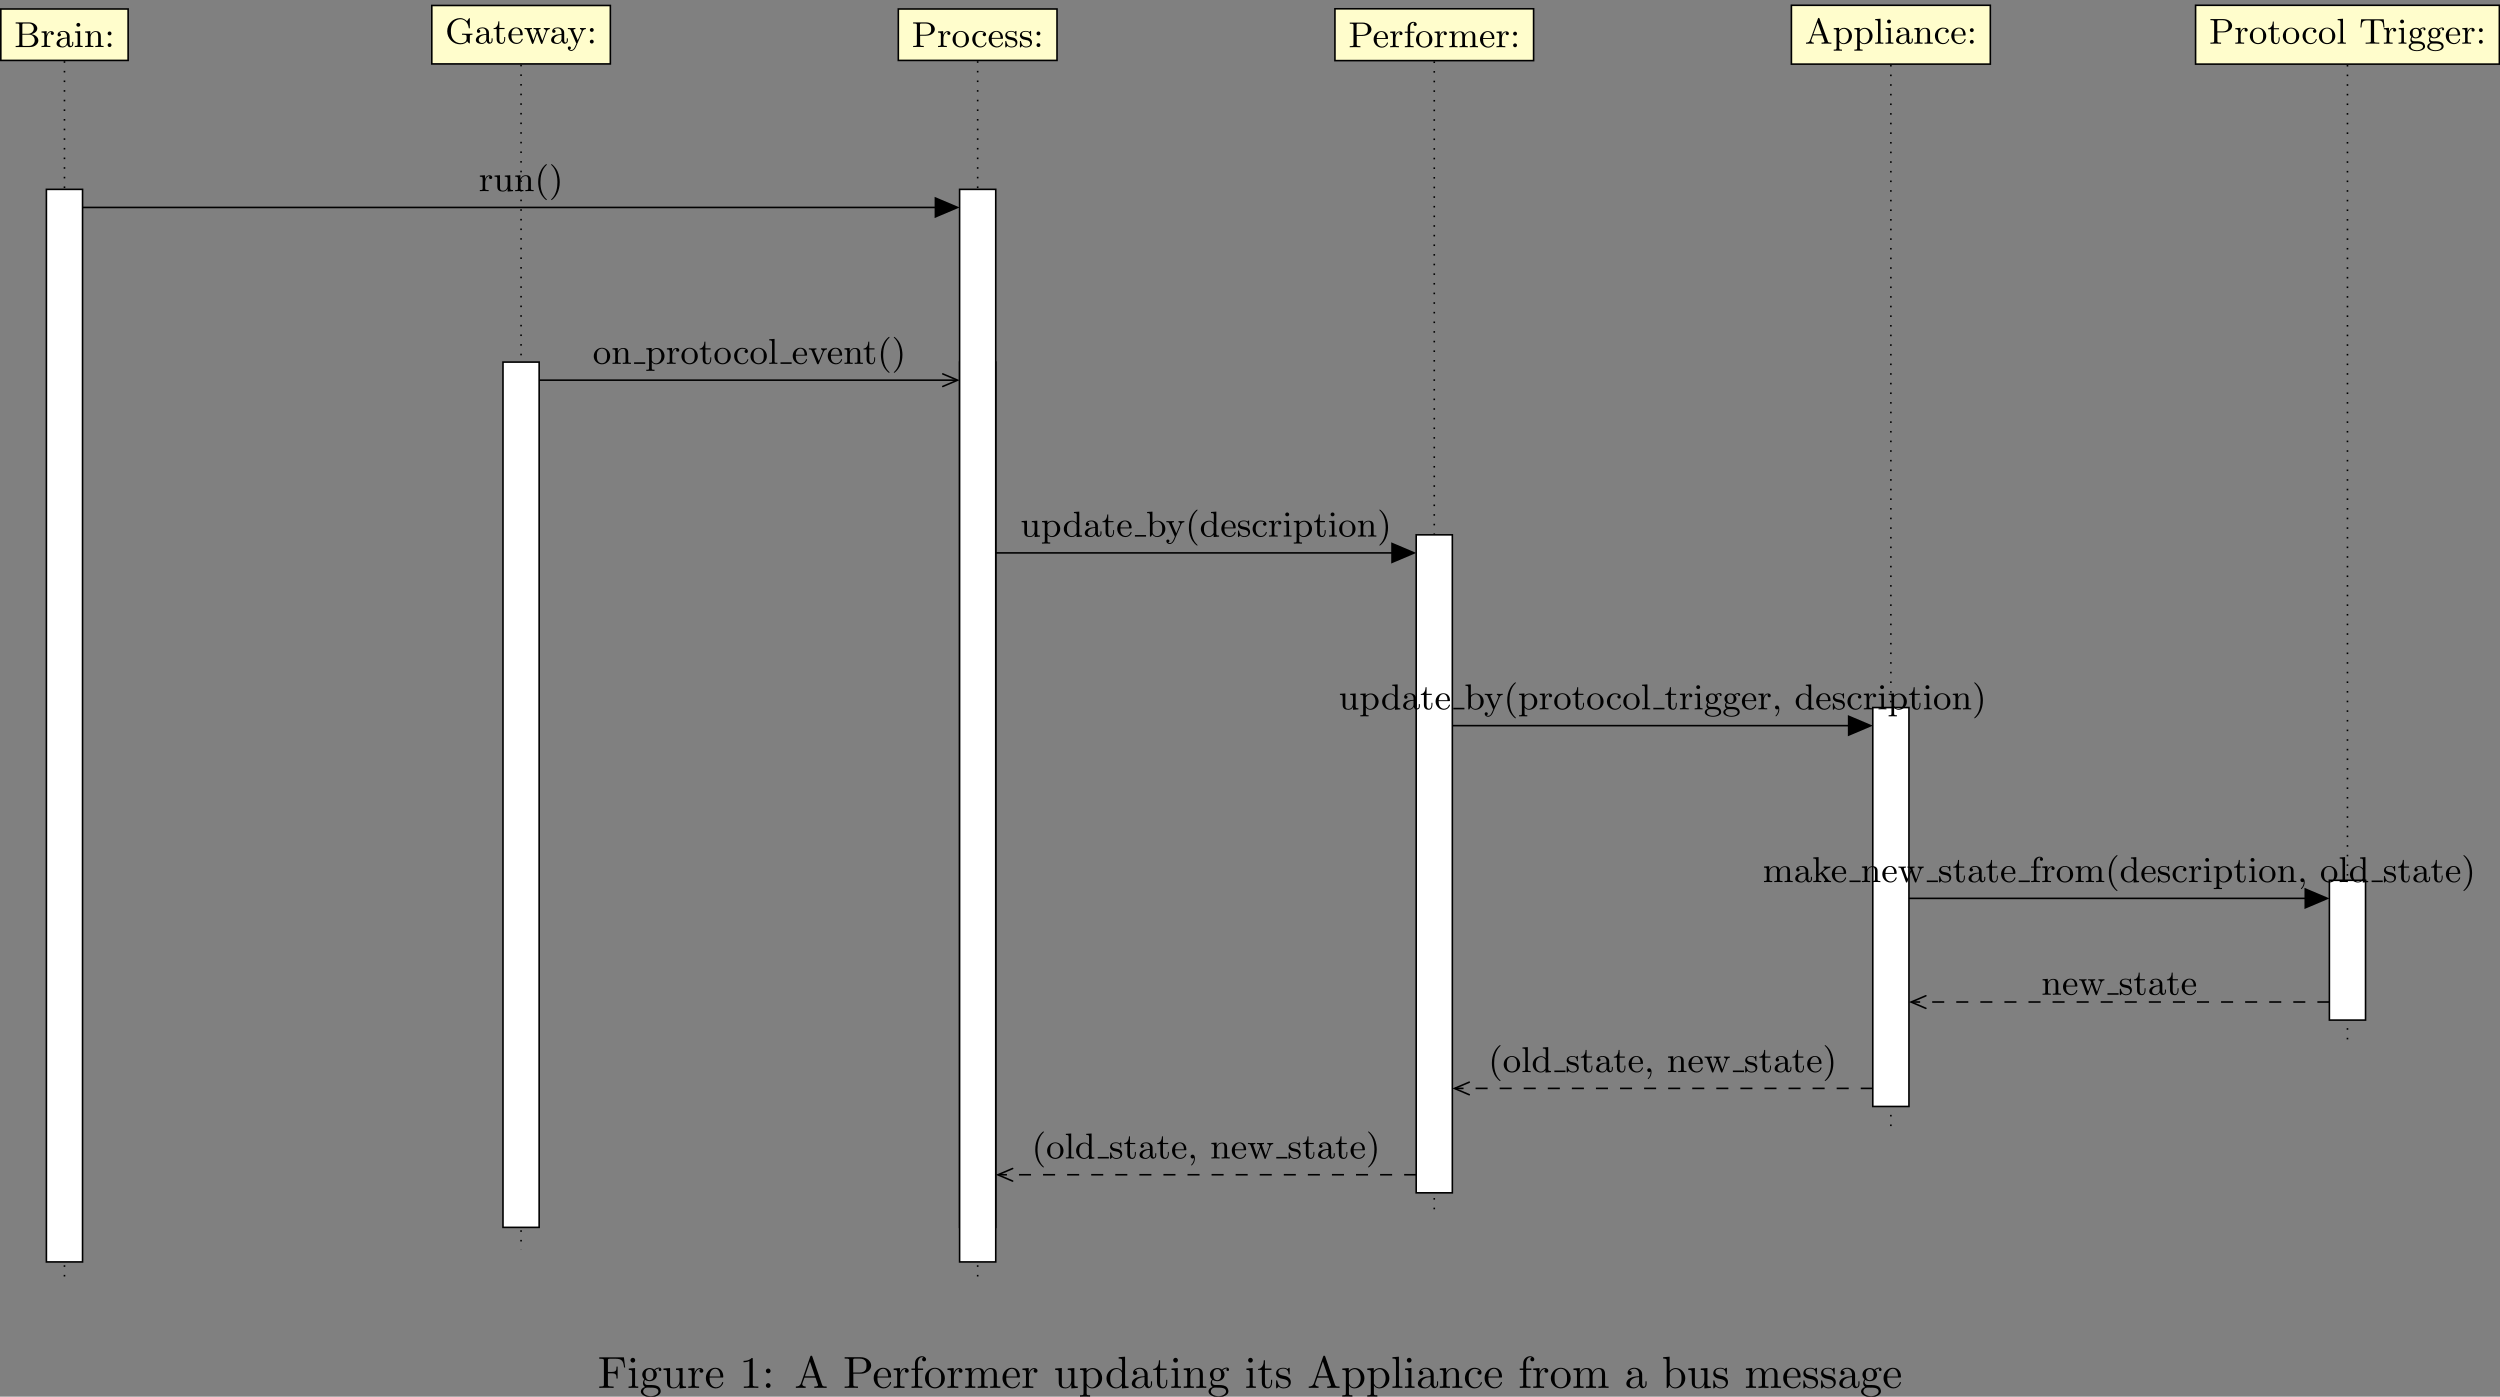<?xml version="1.0" encoding="UTF-8"?>
<svg xmlns="http://www.w3.org/2000/svg" xmlns:xlink="http://www.w3.org/1999/xlink" width="554.398pt" height="309.719pt" viewBox="0 0 554.398 309.719" version="1.1">
<rect x="0" y="0" width="554.398" height="309.719" fill="#808080" stroke="none"/>
<defs>
<g>
<symbol overflow="visible" id="glyph0-0">
<path style="stroke:none;" d=""/>
</symbol>
<symbol overflow="visible" id="glyph0-1">
<path style="stroke:none;" d="M 1.484 -2.078 C 1.484 -2.938 2.109 -3.344 2.594 -3.344 C 3.031 -3.344 3.172 -3.031 3.172 -2.469 L 3.172 -0.609 C 3.172 -0.25 3.094 -0.25 2.562 -0.25 L 2.562 0 C 2.938 -0.016 3.094 -0.031 3.469 -0.031 C 3.859 -0.031 3.953 -0.016 4.391 0 L 4.391 -0.25 C 3.859 -0.25 3.766 -0.25 3.766 -0.609 L 3.766 -2.078 C 3.766 -2.938 4.391 -3.344 4.875 -3.344 C 5.312 -3.344 5.453 -3.031 5.453 -2.469 L 5.453 -0.609 C 5.453 -0.25 5.375 -0.25 4.844 -0.25 L 4.844 0 C 5.219 -0.016 5.375 -0.031 5.75 -0.031 C 6.141 -0.031 6.234 -0.016 6.656 0 L 6.656 -0.25 C 6.25 -0.25 6.062 -0.25 6.047 -0.5 L 6.047 -2.031 C 6.047 -2.734 6.047 -2.953 5.781 -3.25 C 5.609 -3.438 5.297 -3.531 4.922 -3.531 C 4.359 -3.531 3.953 -3.203 3.734 -2.781 C 3.641 -3.25 3.312 -3.531 2.641 -3.531 C 2.016 -3.531 1.609 -3.125 1.453 -2.75 L 1.438 -2.75 L 1.438 -3.531 L 0.281 -3.453 L 0.281 -3.203 C 0.828 -3.203 0.891 -3.141 0.891 -2.75 L 0.891 -0.609 C 0.891 -0.25 0.812 -0.25 0.281 -0.25 L 0.281 0 C 0.656 -0.016 0.812 -0.031 1.188 -0.031 C 1.578 -0.031 1.688 -0.016 2.109 0 L 2.109 -0.25 C 1.578 -0.25 1.484 -0.25 1.484 -0.609 Z M 1.484 -2.078 "/>
</symbol>
<symbol overflow="visible" id="glyph0-2">
<path style="stroke:none;" d="M 2.734 -0.578 C 2.781 -0.234 3.016 0.047 3.359 0.047 C 3.547 0.047 4.062 -0.078 4.062 -0.719 L 4.062 -1.156 L 3.828 -1.156 L 3.828 -0.719 C 3.828 -0.625 3.828 -0.234 3.547 -0.234 C 3.25 -0.234 3.25 -0.609 3.25 -0.75 L 3.25 -2.141 C 3.25 -2.594 3.25 -2.875 2.891 -3.203 C 2.594 -3.469 2.219 -3.578 1.812 -3.578 C 1.141 -3.578 0.578 -3.25 0.578 -2.734 C 0.578 -2.484 0.75 -2.359 0.953 -2.359 C 1.172 -2.359 1.328 -2.516 1.328 -2.719 C 1.328 -3.062 0.969 -3.109 0.969 -3.109 C 1.188 -3.312 1.562 -3.391 1.797 -3.391 C 2.203 -3.391 2.656 -3.078 2.656 -2.375 L 2.656 -2.109 C 2.234 -2.094 1.625 -2.062 1.094 -1.797 C 0.516 -1.516 0.344 -1.109 0.344 -0.781 C 0.344 -0.125 1.125 0.094 1.656 0.094 C 2.312 0.094 2.625 -0.359 2.734 -0.578 Z M 2.656 -1.125 C 2.656 -0.359 2.062 -0.109 1.719 -0.109 C 1.344 -0.109 0.984 -0.391 0.984 -0.781 C 0.984 -1.312 1.438 -1.875 2.656 -1.922 Z M 2.656 -1.125 "/>
</symbol>
<symbol overflow="visible" id="glyph0-3">
<path style="stroke:none;" d="M 1.422 -1.734 L 1.422 -5.547 L 0.234 -5.469 L 0.234 -5.219 C 0.781 -5.219 0.859 -5.156 0.859 -4.766 L 0.859 -0.609 C 0.859 -0.25 0.766 -0.25 0.234 -0.25 L 0.234 0 C 0.594 -0.016 0.797 -0.031 1.125 -0.031 C 1.453 -0.031 1.656 -0.016 2.016 0 L 2.016 -0.25 C 1.484 -0.25 1.406 -0.25 1.406 -0.609 L 1.406 -1.422 L 1.906 -1.859 L 2.688 -0.812 C 2.812 -0.625 2.875 -0.531 2.875 -0.422 C 2.875 -0.344 2.859 -0.25 2.609 -0.25 L 2.609 0 C 2.969 -0.016 3.156 -0.031 3.469 -0.031 C 3.703 -0.031 3.953 -0.031 4.188 0 L 4.188 -0.25 C 3.922 -0.25 3.734 -0.25 3.453 -0.641 L 2.312 -2.188 C 3.094 -2.859 3.469 -3.172 4.016 -3.203 L 4.016 -3.453 C 3.734 -3.422 3.719 -3.422 3.422 -3.422 C 3.172 -3.422 2.969 -3.438 2.531 -3.453 L 2.531 -3.203 C 2.656 -3.188 2.75 -3.141 2.75 -3.016 C 2.75 -2.859 2.625 -2.75 2.547 -2.688 Z M 1.422 -1.734 "/>
</symbol>
<symbol overflow="visible" id="glyph0-4">
<path style="stroke:none;" d="M 3.203 -1.828 C 3.375 -1.828 3.422 -1.828 3.422 -2 C 3.422 -2.828 2.969 -3.578 1.938 -3.578 C 0.984 -3.578 0.234 -2.75 0.234 -1.766 C 0.234 -0.719 1.078 0.094 2.047 0.094 C 3.031 0.094 3.422 -0.766 3.422 -0.953 C 3.422 -1.016 3.375 -1.062 3.297 -1.062 C 3.219 -1.062 3.203 -1 3.188 -0.969 C 2.922 -0.156 2.203 -0.141 2.094 -0.141 C 1.703 -0.141 1.375 -0.359 1.188 -0.625 C 0.922 -1.016 0.922 -1.5 0.922 -1.828 Z M 0.922 -2.031 C 1 -3.25 1.719 -3.391 1.938 -3.391 C 2.391 -3.391 2.859 -3.047 2.875 -2.031 Z M 0.922 -2.031 "/>
</symbol>
<symbol overflow="visible" id="glyph0-5">
<path style="stroke:none;" d="M 1.484 -2.078 C 1.484 -2.922 2.094 -3.344 2.594 -3.344 C 3.062 -3.344 3.172 -2.938 3.172 -2.469 L 3.172 -0.609 C 3.172 -0.25 3.078 -0.25 2.547 -0.25 L 2.547 0 C 2.922 -0.016 3.078 -0.031 3.469 -0.031 C 3.844 -0.031 3.953 -0.016 4.375 0 L 4.375 -0.25 C 3.969 -0.25 3.766 -0.25 3.766 -0.5 L 3.766 -2.031 C 3.766 -2.703 3.766 -2.922 3.531 -3.203 C 3.359 -3.438 3.047 -3.531 2.641 -3.531 C 1.906 -3.531 1.562 -2.984 1.453 -2.766 L 1.438 -2.766 L 1.438 -3.531 L 0.281 -3.453 L 0.281 -3.203 C 0.828 -3.203 0.891 -3.141 0.891 -2.75 L 0.891 -0.609 C 0.891 -0.25 0.812 -0.25 0.281 -0.25 L 0.281 0 C 0.656 -0.016 0.812 -0.031 1.188 -0.031 C 1.578 -0.031 1.688 -0.016 2.109 0 L 2.109 -0.25 C 1.578 -0.25 1.484 -0.25 1.484 -0.609 Z M 1.484 -2.078 "/>
</symbol>
<symbol overflow="visible" id="glyph0-6">
<path style="stroke:none;" d="M 5.094 -2.672 C 5.266 -3.156 5.594 -3.188 5.766 -3.203 L 5.766 -3.453 C 5.453 -3.422 5.438 -3.422 5.172 -3.422 C 4.859 -3.422 4.75 -3.422 4.438 -3.453 L 4.438 -3.203 C 4.781 -3.188 4.891 -2.969 4.891 -2.812 C 4.891 -2.734 4.875 -2.688 4.844 -2.625 L 4.109 -0.625 L 3.297 -2.828 C 3.266 -2.922 3.266 -2.953 3.266 -2.969 C 3.266 -3.188 3.516 -3.203 3.719 -3.203 L 3.719 -3.453 C 3.359 -3.422 3.031 -3.422 2.891 -3.422 C 2.641 -3.422 2.422 -3.422 2.156 -3.453 L 2.156 -3.203 C 2.422 -3.203 2.578 -3.188 2.656 -3.078 C 2.734 -2.984 2.844 -2.672 2.844 -2.641 C 2.844 -2.625 2.797 -2.547 2.797 -2.531 L 2.141 -0.734 L 1.391 -2.812 C 1.344 -2.938 1.344 -2.953 1.344 -2.984 C 1.344 -3.203 1.641 -3.203 1.797 -3.203 L 1.797 -3.453 C 1.438 -3.438 1.25 -3.422 0.922 -3.422 C 0.656 -3.422 0.438 -3.422 0.156 -3.453 L 0.156 -3.203 C 0.547 -3.203 0.641 -3.188 0.75 -2.906 L 1.781 -0.094 C 1.812 0.016 1.844 0.094 1.953 0.094 C 2.078 0.094 2.109 0 2.141 -0.078 L 2.953 -2.312 L 3.781 -0.078 C 3.812 0 3.844 0.094 3.969 0.094 C 4.094 0.094 4.109 0.016 4.141 -0.078 Z M 5.094 -2.672 "/>
</symbol>
<symbol overflow="visible" id="glyph0-7">
<path style="stroke:none;" d="M 2.75 -3.375 C 2.75 -3.516 2.75 -3.578 2.656 -3.578 C 2.609 -3.578 2.594 -3.578 2.5 -3.484 C 2.484 -3.469 2.406 -3.406 2.359 -3.359 C 2.109 -3.531 1.859 -3.578 1.594 -3.578 C 0.531 -3.578 0.266 -3 0.266 -2.594 C 0.266 -2.344 0.391 -2.125 0.562 -1.953 C 0.844 -1.703 1.141 -1.641 1.547 -1.578 C 1.953 -1.5 2.094 -1.469 2.266 -1.344 C 2.359 -1.266 2.547 -1.125 2.547 -0.812 C 2.547 -0.109 1.75 -0.109 1.625 -0.109 C 0.812 -0.109 0.609 -0.797 0.516 -1.219 C 0.484 -1.297 0.484 -1.359 0.391 -1.359 C 0.266 -1.359 0.266 -1.281 0.266 -1.141 L 0.266 -0.125 C 0.266 0.016 0.266 0.094 0.375 0.094 C 0.422 0.094 0.422 0.078 0.562 -0.078 C 0.594 -0.125 0.688 -0.219 0.734 -0.266 C 1.062 0.062 1.438 0.094 1.625 0.094 C 2.609 0.094 2.953 -0.484 2.953 -1.031 C 2.953 -1.391 2.797 -1.594 2.625 -1.781 C 2.359 -2.047 2.062 -2.109 1.469 -2.219 C 1.266 -2.25 0.688 -2.359 0.688 -2.812 C 0.688 -3.078 0.859 -3.406 1.594 -3.406 C 2.453 -3.406 2.516 -2.75 2.531 -2.547 C 2.531 -2.453 2.531 -2.406 2.641 -2.406 C 2.75 -2.406 2.75 -2.453 2.75 -2.609 Z M 2.75 -3.375 "/>
</symbol>
<symbol overflow="visible" id="glyph0-8">
<path style="stroke:none;" d="M 2.594 -3.203 L 2.594 -3.453 L 1.438 -3.453 L 1.438 -4.922 L 1.219 -4.922 C 1.203 -4.25 0.922 -3.422 0.156 -3.406 L 0.156 -3.203 L 0.844 -3.203 L 0.844 -0.984 C 0.844 -0.094 1.5 0.094 1.922 0.094 C 2.453 0.094 2.734 -0.422 2.734 -0.984 L 2.734 -1.453 L 2.516 -1.453 L 2.516 -1.016 C 2.516 -0.422 2.266 -0.141 1.969 -0.141 C 1.438 -0.141 1.438 -0.844 1.438 -0.984 L 1.438 -3.203 Z M 2.594 -3.203 "/>
</symbol>
<symbol overflow="visible" id="glyph0-9">
<path style="stroke:none;" d="M 2.406 -3.203 L 2.406 -3.453 L 1.453 -3.453 L 1.453 -4.359 C 1.453 -5.078 1.844 -5.438 2.188 -5.438 C 2.266 -5.438 2.344 -5.422 2.422 -5.391 C 2.344 -5.359 2.219 -5.266 2.219 -5.062 C 2.219 -4.859 2.375 -4.719 2.562 -4.719 C 2.781 -4.719 2.922 -4.859 2.922 -5.078 C 2.922 -5.375 2.625 -5.641 2.188 -5.641 C 1.562 -5.641 0.906 -5.172 0.906 -4.375 L 0.906 -3.453 L 0.266 -3.453 L 0.266 -3.203 L 0.906 -3.203 L 0.906 -0.609 C 0.906 -0.25 0.812 -0.25 0.281 -0.25 L 0.281 0 C 0.719 -0.016 0.812 -0.031 1.219 -0.031 C 1.547 -0.031 1.734 -0.016 2.234 0 L 2.234 -0.25 L 2.078 -0.25 C 1.5 -0.25 1.469 -0.344 1.469 -0.625 L 1.469 -3.203 Z M 2.406 -3.203 "/>
</symbol>
<symbol overflow="visible" id="glyph0-10">
<path style="stroke:none;" d="M 1.422 -1.828 C 1.422 -2.156 1.516 -3.344 2.422 -3.344 L 2.422 -3.328 C 2.406 -3.312 2.281 -3.219 2.281 -3.031 C 2.281 -2.812 2.453 -2.688 2.625 -2.688 C 2.797 -2.688 2.984 -2.797 2.984 -3.047 C 2.984 -3.297 2.75 -3.531 2.391 -3.531 C 1.906 -3.531 1.562 -3.203 1.391 -2.703 L 1.375 -2.703 L 1.375 -3.531 L 0.234 -3.453 L 0.234 -3.203 C 0.781 -3.203 0.859 -3.141 0.859 -2.75 L 0.859 -0.609 C 0.859 -0.25 0.766 -0.25 0.234 -0.25 L 0.234 0 C 0.656 -0.016 0.766 -0.031 1.172 -0.031 C 1.5 -0.031 1.688 -0.016 2.188 0 L 2.188 -0.25 L 2.031 -0.25 C 1.453 -0.25 1.422 -0.344 1.422 -0.625 Z M 1.422 -1.828 "/>
</symbol>
<symbol overflow="visible" id="glyph0-11">
<path style="stroke:none;" d="M 3.875 -1.703 C 3.875 -2.75 3.047 -3.578 2.062 -3.578 C 1.047 -3.578 0.234 -2.734 0.234 -1.703 C 0.234 -0.703 1.062 0.094 2.047 0.094 C 3.062 0.094 3.875 -0.719 3.875 -1.703 Z M 2.062 -0.141 C 1.656 -0.141 1.312 -0.344 1.141 -0.641 C 0.922 -0.984 0.922 -1.406 0.922 -1.781 C 0.922 -2.078 0.922 -2.531 1.125 -2.859 C 1.359 -3.266 1.766 -3.391 2.047 -3.391 C 2.5 -3.391 2.828 -3.125 2.984 -2.859 C 3.172 -2.516 3.188 -2.109 3.188 -1.781 C 3.188 -1.484 3.188 -1.016 2.984 -0.656 C 2.766 -0.297 2.391 -0.141 2.062 -0.141 Z M 2.062 -0.141 "/>
</symbol>
<symbol overflow="visible" id="glyph0-12">
<path style="stroke:none;" d="M 2.734 1.906 C 2.734 1.859 2.703 1.844 2.656 1.781 C 1.625 0.844 1.312 -0.594 1.312 -2 C 1.312 -3.234 1.547 -4.75 2.688 -5.812 C 2.719 -5.844 2.734 -5.875 2.734 -5.906 C 2.734 -5.969 2.688 -6 2.625 -6 C 2.531 -6 1.812 -5.422 1.391 -4.547 C 1 -3.781 0.812 -2.953 0.812 -2.016 C 0.812 -1.438 0.875 -0.516 1.312 0.422 C 1.797 1.406 2.531 1.984 2.625 1.984 C 2.688 1.984 2.734 1.953 2.734 1.906 Z M 2.734 1.906 "/>
</symbol>
<symbol overflow="visible" id="glyph0-13">
<path style="stroke:none;" d="M 3.109 -0.953 C 3.109 -0.812 3.109 -0.797 2.984 -0.625 C 2.75 -0.266 2.375 -0.109 2.062 -0.109 C 1.719 -0.109 1.391 -0.297 1.188 -0.641 C 0.969 -0.984 0.953 -1.453 0.953 -1.719 C 0.953 -2.094 1.016 -2.516 1.219 -2.828 C 1.391 -3.094 1.719 -3.344 2.141 -3.344 C 2.484 -3.344 2.797 -3.172 3.016 -2.859 C 3.109 -2.734 3.109 -2.734 3.109 -2.578 Z M 3.141 -3.062 C 3.094 -3.109 2.734 -3.531 2.109 -3.531 C 1.125 -3.531 0.266 -2.75 0.266 -1.719 C 0.266 -0.719 1.078 0.094 2.031 0.094 C 2.609 0.094 2.969 -0.25 3.109 -0.422 L 3.109 0.094 L 4.312 0 L 4.312 -0.25 C 3.781 -0.25 3.703 -0.297 3.703 -0.703 L 3.703 -5.547 L 2.516 -5.469 L 2.516 -5.219 C 3.062 -5.219 3.141 -5.156 3.141 -4.766 Z M 3.141 -3.062 "/>
</symbol>
<symbol overflow="visible" id="glyph0-14">
<path style="stroke:none;" d="M 2.906 -3.141 C 2.75 -3.109 2.578 -3 2.578 -2.766 C 2.578 -2.562 2.75 -2.406 2.953 -2.406 C 3.156 -2.406 3.328 -2.531 3.328 -2.781 C 3.328 -3.281 2.766 -3.578 2.062 -3.578 C 1.047 -3.578 0.266 -2.734 0.266 -1.734 C 0.266 -0.703 1.109 0.094 2.047 0.094 C 3.156 0.094 3.422 -0.875 3.422 -0.953 C 3.422 -1.047 3.328 -1.047 3.297 -1.047 C 3.219 -1.047 3.219 -1.031 3.172 -0.891 C 2.984 -0.344 2.531 -0.141 2.125 -0.141 C 1.609 -0.141 0.953 -0.547 0.953 -1.734 C 0.953 -2.984 1.594 -3.359 2.078 -3.359 C 2.188 -3.359 2.609 -3.344 2.906 -3.141 Z M 2.906 -3.141 "/>
</symbol>
<symbol overflow="visible" id="glyph0-15">
<path style="stroke:none;" d="M 1.469 -3.531 L 0.312 -3.453 L 0.312 -3.203 C 0.828 -3.203 0.906 -3.156 0.906 -2.766 L 0.906 -0.609 C 0.906 -0.25 0.812 -0.25 0.281 -0.25 L 0.281 0 C 0.641 -0.016 0.812 -0.031 1.172 -0.031 C 1.297 -0.031 1.625 -0.031 2.031 0 L 2.031 -0.25 C 1.5 -0.25 1.469 -0.281 1.469 -0.594 Z M 1.5 -4.922 C 1.5 -5.172 1.297 -5.359 1.062 -5.359 C 0.812 -5.359 0.625 -5.156 0.625 -4.922 C 0.625 -4.703 0.812 -4.5 1.062 -4.5 C 1.297 -4.5 1.5 -4.688 1.5 -4.922 Z M 1.5 -4.922 "/>
</symbol>
<symbol overflow="visible" id="glyph0-16">
<path style="stroke:none;" d="M 1.453 -2.688 C 1.719 -3.156 2.156 -3.312 2.5 -3.312 C 3.125 -3.312 3.594 -2.594 3.594 -1.734 C 3.594 -0.812 3.062 -0.109 2.406 -0.109 C 2.047 -0.109 1.75 -0.312 1.547 -0.594 C 1.453 -0.766 1.453 -0.781 1.453 -0.922 Z M 1.453 -0.391 C 1.656 -0.172 1.922 0.094 2.453 0.094 C 3.406 0.094 4.281 -0.688 4.281 -1.734 C 4.281 -2.734 3.5 -3.531 2.562 -3.531 C 2.125 -3.531 1.734 -3.359 1.422 -3.031 L 1.422 -3.531 L 0.234 -3.453 L 0.234 -3.203 C 0.812 -3.203 0.859 -3.156 0.859 -2.812 L 0.859 0.938 C 0.859 1.297 0.766 1.297 0.234 1.297 L 0.234 1.547 C 0.609 1.531 0.766 1.531 1.156 1.531 C 1.531 1.531 1.641 1.531 2.062 1.547 L 2.062 1.297 C 1.531 1.297 1.453 1.297 1.453 0.938 Z M 1.453 -0.391 "/>
</symbol>
<symbol overflow="visible" id="glyph0-17">
<path style="stroke:none;" d="M 1.453 -0.125 C 1.453 0.141 1.453 0.797 0.844 1.375 C 0.812 1.406 0.812 1.438 0.812 1.453 C 0.812 1.484 0.859 1.547 0.922 1.547 C 1.016 1.547 1.656 0.922 1.656 -0.016 C 1.656 -0.562 1.453 -0.859 1.141 -0.859 C 0.859 -0.859 0.703 -0.641 0.703 -0.438 C 0.703 -0.219 0.859 0 1.141 0 C 1.344 0 1.453 -0.125 1.453 -0.125 Z M 1.453 -0.125 "/>
</symbol>
<symbol overflow="visible" id="glyph0-18">
<path style="stroke:none;" d="M 1.469 -5.547 L 0.281 -5.469 L 0.281 -5.219 C 0.828 -5.219 0.906 -5.156 0.906 -4.766 L 0.906 -0.609 C 0.906 -0.25 0.812 -0.25 0.281 -0.25 L 0.281 0 C 0.656 -0.016 0.812 -0.031 1.188 -0.031 C 1.562 -0.031 1.703 -0.016 2.094 0 L 2.094 -0.25 C 1.562 -0.25 1.469 -0.25 1.469 -0.609 Z M 1.469 -5.547 "/>
</symbol>
<symbol overflow="visible" id="glyph0-19">
<path style="stroke:none;" d="M 2.391 -2.016 C 2.391 -2.656 2.281 -3.547 1.875 -4.438 C 1.406 -5.422 0.656 -6 0.562 -6 C 0.484 -6 0.469 -5.938 0.469 -5.906 C 0.469 -5.875 0.484 -5.844 0.531 -5.797 C 1 -5.375 1.875 -4.281 1.875 -2.016 C 1.875 -0.859 1.672 0.734 0.516 1.812 C 0.5 1.828 0.469 1.859 0.469 1.906 C 0.469 1.922 0.484 1.984 0.562 1.984 C 0.656 1.984 1.375 1.422 1.812 0.547 C 2.188 -0.219 2.391 -1.047 2.391 -2.016 Z M 2.391 -2.016 "/>
</symbol>
<symbol overflow="visible" id="glyph0-20">
<path style="stroke:none;" d="M 3.172 -1.344 C 3.172 -0.625 2.766 -0.109 2.188 -0.109 C 1.531 -0.109 1.484 -0.453 1.484 -0.891 L 1.484 -3.531 L 0.281 -3.453 L 0.281 -3.203 C 0.891 -3.203 0.891 -3.172 0.891 -2.469 L 0.891 -1.266 C 0.891 -0.75 0.891 -0.406 1.266 -0.125 C 1.5 0.031 1.828 0.094 2.141 0.094 C 2.562 0.094 2.953 -0.094 3.188 -0.578 L 3.188 0.094 L 4.375 0 L 4.375 -0.25 C 3.828 -0.25 3.766 -0.297 3.766 -0.703 L 3.766 -3.531 L 2.547 -3.453 L 2.547 -3.203 C 3.094 -3.203 3.172 -3.141 3.172 -2.75 Z M 3.172 -1.344 "/>
</symbol>
<symbol overflow="visible" id="glyph0-21">
<path style="stroke:none;" d="M 1.453 -2.547 C 1.453 -2.703 1.453 -2.719 1.531 -2.844 C 1.812 -3.203 2.203 -3.344 2.5 -3.344 C 2.844 -3.344 3.172 -3.141 3.375 -2.812 C 3.578 -2.469 3.594 -1.984 3.594 -1.734 C 3.594 -1.359 3.547 -0.938 3.344 -0.609 C 3.172 -0.359 2.844 -0.109 2.422 -0.109 C 2.062 -0.109 1.75 -0.297 1.562 -0.594 C 1.453 -0.766 1.453 -0.781 1.453 -0.922 Z M 1.375 -0.484 C 1.625 -0.141 2.031 0.094 2.453 0.094 C 3.406 0.094 4.281 -0.688 4.281 -1.734 C 4.281 -2.734 3.5 -3.531 2.531 -3.531 C 1.984 -3.531 1.609 -3.25 1.422 -3.047 L 1.422 -5.547 L 0.234 -5.469 L 0.234 -5.219 C 0.781 -5.219 0.859 -5.156 0.859 -4.766 L 0.859 0 L 1.078 0 Z M 1.375 -0.484 "/>
</symbol>
<symbol overflow="visible" id="glyph0-22">
<path style="stroke:none;" d="M 1.453 -2.828 C 1.406 -2.938 1.406 -2.969 1.406 -2.984 C 1.406 -3.203 1.688 -3.203 1.844 -3.203 L 1.844 -3.453 C 1.453 -3.438 1.297 -3.422 0.953 -3.422 C 0.938 -3.422 0.484 -3.422 0.172 -3.453 L 0.172 -3.203 C 0.531 -3.203 0.688 -3.188 0.781 -2.969 L 2.047 0 L 1.844 0.469 C 1.656 0.891 1.438 1.438 0.906 1.438 C 0.719 1.438 0.578 1.344 0.547 1.312 C 0.609 1.312 0.844 1.25 0.844 0.969 C 0.844 0.766 0.688 0.641 0.5 0.641 C 0.297 0.641 0.156 0.766 0.156 0.984 C 0.156 1.344 0.5 1.641 0.906 1.641 C 1.438 1.641 1.781 1.172 1.969 0.734 L 3.422 -2.641 C 3.5 -2.859 3.641 -3.188 4.156 -3.203 L 4.156 -3.453 C 3.906 -3.422 3.656 -3.422 3.547 -3.422 C 3.328 -3.422 3.078 -3.438 2.859 -3.453 L 2.859 -3.203 C 3.219 -3.188 3.219 -2.891 3.219 -2.859 C 3.219 -2.781 3.188 -2.703 3.156 -2.625 L 2.359 -0.734 Z M 1.453 -2.828 "/>
</symbol>
<symbol overflow="visible" id="glyph0-23">
<path style="stroke:none;" d="M 1 -1.438 C 1.203 -1.297 1.453 -1.188 1.812 -1.188 C 2.578 -1.188 3.156 -1.734 3.156 -2.359 C 3.156 -2.75 2.922 -3.031 2.828 -3.141 C 3.141 -3.422 3.516 -3.422 3.609 -3.422 C 3.578 -3.406 3.516 -3.359 3.516 -3.219 C 3.516 -3.125 3.562 -2.969 3.75 -2.969 C 3.859 -2.969 3.984 -3.062 3.984 -3.219 C 3.984 -3.375 3.875 -3.625 3.562 -3.625 C 3.328 -3.625 2.969 -3.531 2.688 -3.25 C 2.469 -3.422 2.156 -3.531 1.828 -3.531 C 1.062 -3.531 0.484 -2.984 0.484 -2.359 C 0.484 -1.953 0.734 -1.656 0.859 -1.547 C 0.844 -1.531 0.609 -1.25 0.609 -0.875 C 0.609 -0.609 0.75 -0.312 0.953 -0.172 C 0.547 -0.047 0.234 0.25 0.234 0.625 C 0.234 1.188 1.031 1.641 2.047 1.641 C 3.031 1.641 3.875 1.219 3.875 0.609 C 3.875 0.281 3.719 -0.078 3.422 -0.266 C 2.969 -0.547 2.516 -0.547 1.75 -0.547 C 1.594 -0.547 1.344 -0.547 1.266 -0.562 C 1.047 -0.609 0.891 -0.828 0.891 -1.078 C 0.891 -1.203 0.922 -1.328 1 -1.438 Z M 1.812 -1.406 C 1.109 -1.406 1.109 -2.188 1.109 -2.359 C 1.109 -2.578 1.125 -2.844 1.25 -3.047 C 1.375 -3.203 1.594 -3.312 1.812 -3.312 C 2.531 -3.312 2.531 -2.547 2.531 -2.359 C 2.531 -2.172 2.531 -1.406 1.812 -1.406 Z M 2.188 -0.047 C 2.438 -0.047 3.422 -0.031 3.422 0.609 C 3.422 1.078 2.812 1.438 2.062 1.438 C 1.266 1.438 0.688 1.062 0.688 0.609 C 0.688 0.484 0.766 -0.047 1.453 -0.047 Z M 2.188 -0.047 "/>
</symbol>
<symbol overflow="visible" id="glyph0-24">
<path style="stroke:none;" d="M 1.438 -2.844 C 1.422 -2.891 1.406 -2.938 1.406 -2.984 C 1.406 -3.203 1.688 -3.203 1.844 -3.203 L 1.844 -3.453 C 1.5 -3.438 1.312 -3.422 0.953 -3.422 C 0.688 -3.422 0.453 -3.422 0.156 -3.453 L 0.156 -3.203 C 0.531 -3.203 0.688 -3.203 0.812 -2.906 L 1.969 -0.062 C 2.031 0.062 2.094 0.094 2.156 0.094 C 2.234 0.094 2.297 0.078 2.359 -0.062 L 3.438 -2.688 C 3.609 -3.094 3.891 -3.188 4.172 -3.203 L 4.172 -3.453 C 3.922 -3.422 3.562 -3.422 3.547 -3.422 C 3.328 -3.422 3.078 -3.438 2.859 -3.453 L 2.859 -3.203 C 3.094 -3.188 3.219 -3.062 3.219 -2.859 C 3.219 -2.781 3.219 -2.766 3.188 -2.672 L 2.359 -0.656 Z M 1.438 -2.844 "/>
</symbol>
<symbol overflow="visible" id="glyph0-25">
<path style="stroke:none;" d="M 1.812 -4.891 C 1.812 -5.156 1.828 -5.219 2.203 -5.219 L 3.25 -5.219 C 4.031 -5.219 4.359 -4.594 4.359 -4.109 C 4.359 -3.5 3.828 -2.938 3.078 -2.938 L 1.812 -2.938 Z M 3.781 -2.859 C 4.562 -3.016 5.125 -3.516 5.125 -4.109 C 5.125 -4.812 4.359 -5.469 3.297 -5.469 L 0.328 -5.469 L 0.328 -5.219 L 0.516 -5.219 C 1.125 -5.219 1.141 -5.125 1.141 -4.828 L 1.141 -0.625 C 1.141 -0.344 1.125 -0.25 0.516 -0.25 L 0.328 -0.25 L 0.328 0 L 3.531 0 C 4.609 0 5.359 -0.719 5.359 -1.453 C 5.359 -2.172 4.656 -2.766 3.781 -2.859 Z M 2.203 -0.25 C 1.828 -0.25 1.812 -0.297 1.812 -0.578 L 1.812 -2.75 L 3.328 -2.75 C 4.25 -2.75 4.562 -1.953 4.562 -1.469 C 4.562 -0.859 4.094 -0.25 3.266 -0.25 Z M 2.203 -0.25 "/>
</symbol>
<symbol overflow="visible" id="glyph0-26">
<path style="stroke:none;" d="M 1.562 -3.016 C 1.562 -3.25 1.375 -3.453 1.141 -3.453 C 0.891 -3.453 0.703 -3.25 0.703 -3.016 C 0.703 -2.781 0.891 -2.578 1.141 -2.578 C 1.375 -2.578 1.562 -2.781 1.562 -3.016 Z M 1.562 -0.438 C 1.562 -0.656 1.375 -0.859 1.141 -0.859 C 0.891 -0.859 0.703 -0.656 0.703 -0.438 C 0.703 -0.188 0.891 0 1.141 0 C 1.375 0 1.562 -0.188 1.562 -0.438 Z M 1.562 -0.438 "/>
</symbol>
<symbol overflow="visible" id="glyph0-27">
<path style="stroke:none;" d="M 5.469 -5.438 C 5.469 -5.562 5.469 -5.641 5.375 -5.641 C 5.312 -5.641 5.297 -5.609 5.25 -5.547 L 4.844 -4.938 C 4.578 -5.188 4.125 -5.641 3.312 -5.641 C 1.766 -5.641 0.453 -4.359 0.453 -2.734 C 0.453 -1.109 1.766 0.172 3.328 0.172 C 4.078 0.172 4.656 -0.109 4.875 -0.5 C 5.016 -0.281 5.297 -0.016 5.391 -0.016 C 5.469 -0.016 5.469 -0.078 5.469 -0.203 L 5.469 -1.578 C 5.469 -1.906 5.5 -1.938 6.047 -1.938 L 6.047 -2.188 C 5.516 -2.172 5.438 -2.172 5.016 -2.172 C 4.703 -2.172 4.016 -2.172 3.734 -2.188 L 3.734 -1.938 L 3.984 -1.938 C 4.734 -1.938 4.75 -1.844 4.75 -1.547 L 4.75 -1.047 C 4.75 -0.078 3.531 -0.078 3.438 -0.078 C 2.781 -0.078 1.266 -0.469 1.266 -2.734 C 1.266 -4.969 2.734 -5.391 3.391 -5.391 C 4.188 -5.391 5.031 -4.797 5.219 -3.5 C 5.234 -3.391 5.234 -3.359 5.344 -3.359 C 5.469 -3.359 5.469 -3.391 5.469 -3.562 Z M 5.469 -5.438 "/>
</symbol>
<symbol overflow="visible" id="glyph0-28">
<path style="stroke:none;" d="M 3.188 -2.516 C 4.312 -2.516 5.125 -3.203 5.125 -3.969 C 5.125 -4.766 4.297 -5.469 3.188 -5.469 L 0.312 -5.469 L 0.312 -5.219 L 0.5 -5.219 C 1.125 -5.219 1.141 -5.125 1.141 -4.828 L 1.141 -0.625 C 1.141 -0.344 1.125 -0.25 0.5 -0.25 L 0.312 -0.25 L 0.312 0 C 0.688 -0.031 1.125 -0.031 1.5 -0.031 C 1.859 -0.031 2.312 -0.031 2.672 0 L 2.672 -0.25 L 2.484 -0.25 C 1.875 -0.25 1.859 -0.344 1.859 -0.625 L 1.859 -2.516 Z M 1.828 -4.891 C 1.828 -5.156 1.844 -5.219 2.219 -5.219 L 2.984 -5.219 C 4.312 -5.219 4.312 -4.344 4.312 -3.969 C 4.312 -3.609 4.312 -2.734 2.984 -2.734 L 1.828 -2.734 Z M 1.828 -4.891 "/>
</symbol>
<symbol overflow="visible" id="glyph0-29">
<path style="stroke:none;" d="M 3.266 -5.562 C 3.234 -5.656 3.203 -5.734 3.078 -5.734 C 2.953 -5.734 2.938 -5.688 2.891 -5.547 L 1.172 -0.797 C 1.078 -0.531 0.891 -0.25 0.266 -0.25 L 0.266 0 C 0.578 -0.031 0.797 -0.031 1.094 -0.031 C 1.375 -0.031 1.547 -0.016 1.984 0 L 1.984 -0.25 C 1.531 -0.25 1.406 -0.5 1.406 -0.656 C 1.406 -0.734 1.422 -0.766 1.438 -0.812 L 1.812 -1.844 L 3.875 -1.844 L 4.312 -0.625 C 4.344 -0.547 4.359 -0.531 4.359 -0.484 C 4.359 -0.25 3.906 -0.25 3.703 -0.25 L 3.703 0 C 4.062 -0.031 4.469 -0.031 4.844 -0.031 C 5.203 -0.031 5.219 -0.031 5.891 0 L 5.891 -0.25 L 5.75 -0.25 C 5.25 -0.25 5.172 -0.312 5.094 -0.547 Z M 3.781 -2.094 L 1.891 -2.094 L 2.844 -4.703 Z M 3.781 -2.094 "/>
</symbol>
<symbol overflow="visible" id="glyph0-30">
<path style="stroke:none;" d="M 5.469 -5.422 L 0.453 -5.422 L 0.297 -3.609 L 0.516 -3.609 C 0.625 -4.938 0.797 -5.172 1.984 -5.172 C 2.141 -5.172 2.375 -5.172 2.453 -5.156 C 2.594 -5.125 2.609 -5.047 2.609 -4.844 L 2.609 -0.641 C 2.609 -0.375 2.609 -0.25 1.766 -0.25 L 1.453 -0.25 L 1.453 0 C 1.75 -0.031 2.625 -0.031 2.969 -0.031 C 3.312 -0.031 4.188 -0.031 4.484 0 L 4.484 -0.25 L 4.172 -0.25 C 3.328 -0.25 3.328 -0.375 3.328 -0.641 L 3.328 -4.844 C 3.328 -5.047 3.344 -5.125 3.5 -5.156 C 3.578 -5.172 3.797 -5.172 3.938 -5.172 C 5.141 -5.172 5.297 -4.938 5.406 -3.609 L 5.625 -3.609 Z M 5.469 -5.422 "/>
</symbol>
<symbol overflow="visible" id="glyph1-0">
<path style="stroke:none;" d=""/>
</symbol>
<symbol overflow="visible" id="glyph1-1">
<path style="stroke:none;" d="M 5.797 -6.781 L 0.328 -6.781 L 0.328 -6.469 L 0.562 -6.469 C 1.328 -6.469 1.359 -6.359 1.359 -6 L 1.359 -0.781 C 1.359 -0.422 1.328 -0.312 0.562 -0.312 L 0.328 -0.312 L 0.328 0 C 0.672 -0.031 1.453 -0.031 1.844 -0.031 C 2.25 -0.031 3.156 -0.031 3.516 0 L 3.516 -0.312 L 3.188 -0.312 C 2.25 -0.312 2.25 -0.438 2.25 -0.781 L 2.25 -3.234 L 3.094 -3.234 C 4.062 -3.234 4.156 -2.922 4.156 -2.078 L 4.406 -2.078 L 4.406 -4.719 L 4.156 -4.719 C 4.156 -3.875 4.062 -3.547 3.094 -3.547 L 2.25 -3.547 L 2.25 -6.078 C 2.25 -6.406 2.266 -6.469 2.734 -6.469 L 3.922 -6.469 C 5.422 -6.469 5.672 -5.906 5.828 -4.531 L 6.078 -4.531 Z M 5.797 -6.781 "/>
</symbol>
<symbol overflow="visible" id="glyph1-2">
<path style="stroke:none;" d="M 1.766 -4.406 L 0.375 -4.297 L 0.375 -3.984 C 1.016 -3.984 1.109 -3.922 1.109 -3.438 L 1.109 -0.75 C 1.109 -0.312 1 -0.312 0.328 -0.312 L 0.328 0 C 0.641 -0.016 1.188 -0.031 1.422 -0.031 C 1.781 -0.031 2.125 -0.016 2.469 0 L 2.469 -0.312 C 1.797 -0.312 1.766 -0.359 1.766 -0.75 Z M 1.797 -6.141 C 1.797 -6.453 1.562 -6.672 1.281 -6.672 C 0.969 -6.672 0.75 -6.406 0.75 -6.141 C 0.75 -5.875 0.969 -5.609 1.281 -5.609 C 1.562 -5.609 1.797 -5.828 1.797 -6.141 Z M 1.797 -6.141 "/>
</symbol>
<symbol overflow="visible" id="glyph1-3">
<path style="stroke:none;" d="M 2.219 -1.719 C 1.344 -1.719 1.344 -2.719 1.344 -2.938 C 1.344 -3.203 1.359 -3.531 1.5 -3.781 C 1.578 -3.891 1.812 -4.172 2.219 -4.172 C 3.078 -4.172 3.078 -3.188 3.078 -2.953 C 3.078 -2.688 3.078 -2.359 2.922 -2.109 C 2.844 -2 2.609 -1.719 2.219 -1.719 Z M 1.062 -1.328 C 1.062 -1.359 1.062 -1.594 1.219 -1.797 C 1.609 -1.516 2.031 -1.484 2.219 -1.484 C 3.141 -1.484 3.828 -2.172 3.828 -2.938 C 3.828 -3.312 3.672 -3.672 3.422 -3.906 C 3.781 -4.25 4.141 -4.297 4.312 -4.297 C 4.344 -4.297 4.391 -4.297 4.422 -4.281 C 4.312 -4.25 4.25 -4.141 4.25 -4.016 C 4.25 -3.844 4.391 -3.734 4.547 -3.734 C 4.641 -3.734 4.828 -3.797 4.828 -4.031 C 4.828 -4.203 4.719 -4.516 4.328 -4.516 C 4.125 -4.516 3.688 -4.453 3.266 -4.047 C 2.844 -4.375 2.438 -4.406 2.219 -4.406 C 1.281 -4.406 0.594 -3.719 0.594 -2.953 C 0.594 -2.516 0.812 -2.141 1.062 -1.922 C 0.938 -1.781 0.75 -1.453 0.75 -1.094 C 0.75 -0.781 0.891 -0.406 1.203 -0.203 C 0.594 -0.047 0.281 0.391 0.281 0.781 C 0.281 1.5 1.266 2.047 2.484 2.047 C 3.656 2.047 4.688 1.547 4.688 0.766 C 4.688 0.422 4.562 -0.094 4.047 -0.375 C 3.516 -0.641 2.938 -0.641 2.328 -0.641 C 2.078 -0.641 1.656 -0.641 1.578 -0.656 C 1.266 -0.703 1.062 -1 1.062 -1.328 Z M 2.5 1.828 C 1.484 1.828 0.797 1.312 0.797 0.781 C 0.797 0.328 1.172 -0.047 1.609 -0.062 L 2.203 -0.062 C 3.062 -0.062 4.172 -0.062 4.172 0.781 C 4.172 1.328 3.469 1.828 2.5 1.828 Z M 2.5 1.828 "/>
</symbol>
<symbol overflow="visible" id="glyph1-4">
<path style="stroke:none;" d="M 3.891 -0.781 L 3.891 0.109 L 5.328 0 L 5.328 -0.312 C 4.641 -0.312 4.562 -0.375 4.562 -0.875 L 4.562 -4.406 L 3.094 -4.297 L 3.094 -3.984 C 3.781 -3.984 3.875 -3.922 3.875 -3.422 L 3.875 -1.656 C 3.875 -0.781 3.391 -0.109 2.656 -0.109 C 1.828 -0.109 1.781 -0.578 1.781 -1.094 L 1.781 -4.406 L 0.312 -4.297 L 0.312 -3.984 C 1.094 -3.984 1.094 -3.953 1.094 -3.078 L 1.094 -1.578 C 1.094 -0.797 1.094 0.109 2.609 0.109 C 3.172 0.109 3.609 -0.172 3.891 -0.781 Z M 3.891 -0.781 "/>
</symbol>
<symbol overflow="visible" id="glyph1-5">
<path style="stroke:none;" d="M 1.672 -3.312 L 1.672 -4.406 L 0.281 -4.297 L 0.281 -3.984 C 0.984 -3.984 1.062 -3.922 1.062 -3.422 L 1.062 -0.75 C 1.062 -0.312 0.953 -0.312 0.281 -0.312 L 0.281 0 C 0.672 -0.016 1.141 -0.031 1.422 -0.031 C 1.812 -0.031 2.281 -0.031 2.688 0 L 2.688 -0.312 L 2.469 -0.312 C 1.734 -0.312 1.719 -0.422 1.719 -0.781 L 1.719 -2.312 C 1.719 -3.297 2.141 -4.188 2.891 -4.188 C 2.953 -4.188 2.984 -4.188 3 -4.172 C 2.969 -4.172 2.766 -4.047 2.766 -3.781 C 2.766 -3.516 2.984 -3.359 3.203 -3.359 C 3.375 -3.359 3.625 -3.484 3.625 -3.797 C 3.625 -4.109 3.312 -4.406 2.891 -4.406 C 2.156 -4.406 1.797 -3.734 1.672 -3.312 Z M 1.672 -3.312 "/>
</symbol>
<symbol overflow="visible" id="glyph1-6">
<path style="stroke:none;" d="M 1.109 -2.516 C 1.172 -4 2.016 -4.25 2.359 -4.25 C 3.375 -4.25 3.484 -2.906 3.484 -2.516 Z M 1.109 -2.297 L 3.891 -2.297 C 4.109 -2.297 4.141 -2.297 4.141 -2.516 C 4.141 -3.5 3.594 -4.469 2.359 -4.469 C 1.203 -4.469 0.281 -3.438 0.281 -2.188 C 0.281 -0.859 1.328 0.109 2.469 0.109 C 3.688 0.109 4.141 -1 4.141 -1.188 C 4.141 -1.281 4.062 -1.312 4 -1.312 C 3.922 -1.312 3.891 -1.25 3.875 -1.172 C 3.531 -0.141 2.625 -0.141 2.531 -0.141 C 2.031 -0.141 1.641 -0.438 1.406 -0.812 C 1.109 -1.281 1.109 -1.938 1.109 -2.297 Z M 1.109 -2.297 "/>
</symbol>
<symbol overflow="visible" id="glyph1-7">
<path style="stroke:none;" d="M 2.938 -6.375 C 2.938 -6.625 2.938 -6.641 2.703 -6.641 C 2.078 -6 1.203 -6 0.891 -6 L 0.891 -5.688 C 1.094 -5.688 1.672 -5.688 2.188 -5.953 L 2.188 -0.781 C 2.188 -0.422 2.156 -0.312 1.266 -0.312 L 0.953 -0.312 L 0.953 0 C 1.297 -0.031 2.156 -0.031 2.562 -0.031 C 2.953 -0.031 3.828 -0.031 4.172 0 L 4.172 -0.312 L 3.859 -0.312 C 2.953 -0.312 2.938 -0.422 2.938 -0.781 Z M 2.938 -6.375 "/>
</symbol>
<symbol overflow="visible" id="glyph1-8">
<path style="stroke:none;" d="M 1.906 -3.766 C 1.906 -4.062 1.672 -4.297 1.391 -4.297 C 1.094 -4.297 0.859 -4.062 0.859 -3.766 C 0.859 -3.484 1.094 -3.234 1.391 -3.234 C 1.672 -3.234 1.906 -3.484 1.906 -3.766 Z M 1.906 -0.531 C 1.906 -0.812 1.672 -1.062 1.391 -1.062 C 1.094 -1.062 0.859 -0.812 0.859 -0.531 C 0.859 -0.234 1.094 0 1.391 0 C 1.672 0 1.906 -0.234 1.906 -0.531 Z M 1.906 -0.531 "/>
</symbol>
<symbol overflow="visible" id="glyph1-9">
<path style="stroke:none;" d="M 3.969 -6.938 C 3.922 -7.062 3.891 -7.141 3.734 -7.141 C 3.578 -7.141 3.547 -7.078 3.5 -6.938 L 1.438 -0.984 C 1.25 -0.469 0.859 -0.312 0.312 -0.312 L 0.312 0 C 0.547 -0.016 0.984 -0.031 1.328 -0.031 C 1.641 -0.031 2.156 -0.016 2.484 0 L 2.484 -0.312 C 1.984 -0.312 1.734 -0.562 1.734 -0.812 C 1.734 -0.844 1.75 -0.953 1.75 -0.969 L 2.219 -2.266 L 4.672 -2.266 L 5.203 -0.75 C 5.219 -0.703 5.234 -0.641 5.234 -0.609 C 5.234 -0.312 4.672 -0.312 4.406 -0.312 L 4.406 0 C 4.766 -0.031 5.469 -0.031 5.844 -0.031 C 6.266 -0.031 6.734 -0.016 7.141 0 L 7.141 -0.312 L 6.969 -0.312 C 6.375 -0.312 6.234 -0.375 6.125 -0.703 Z M 3.438 -5.828 L 4.562 -2.578 L 2.328 -2.578 Z M 3.438 -5.828 "/>
</symbol>
<symbol overflow="visible" id="glyph1-10">
<path style="stroke:none;" d="M 2.266 -3.156 L 3.953 -3.156 C 5.141 -3.156 6.219 -3.953 6.219 -4.953 C 6.219 -5.938 5.234 -6.812 3.875 -6.812 L 0.344 -6.812 L 0.344 -6.5 L 0.594 -6.5 C 1.359 -6.5 1.375 -6.391 1.375 -6.031 L 1.375 -0.781 C 1.375 -0.422 1.359 -0.312 0.594 -0.312 L 0.344 -0.312 L 0.344 0 C 0.703 -0.031 1.438 -0.031 1.812 -0.031 C 2.188 -0.031 2.938 -0.031 3.297 0 L 3.297 -0.312 L 3.047 -0.312 C 2.281 -0.312 2.266 -0.422 2.266 -0.781 Z M 2.234 -3.406 L 2.234 -6.094 C 2.234 -6.438 2.25 -6.5 2.719 -6.5 L 3.609 -6.5 C 5.188 -6.5 5.188 -5.438 5.188 -4.953 C 5.188 -4.484 5.188 -3.406 3.609 -3.406 Z M 2.234 -3.406 "/>
</symbol>
<symbol overflow="visible" id="glyph1-11">
<path style="stroke:none;" d="M 1.75 -4.297 L 1.75 -5.453 C 1.75 -6.328 2.219 -6.812 2.656 -6.812 C 2.688 -6.812 2.844 -6.812 2.984 -6.734 C 2.875 -6.703 2.688 -6.562 2.688 -6.312 C 2.688 -6.094 2.844 -5.891 3.125 -5.891 C 3.406 -5.891 3.562 -6.094 3.562 -6.328 C 3.562 -6.703 3.188 -7.031 2.656 -7.031 C 1.969 -7.031 1.109 -6.5 1.109 -5.438 L 1.109 -4.297 L 0.328 -4.297 L 0.328 -3.984 L 1.109 -3.984 L 1.109 -0.75 C 1.109 -0.312 1 -0.312 0.344 -0.312 L 0.344 0 C 0.734 -0.016 1.203 -0.031 1.469 -0.031 C 1.875 -0.031 2.344 -0.031 2.734 0 L 2.734 -0.312 L 2.531 -0.312 C 1.797 -0.312 1.781 -0.422 1.781 -0.781 L 1.781 -3.984 L 2.906 -3.984 L 2.906 -4.297 Z M 1.75 -4.297 "/>
</symbol>
<symbol overflow="visible" id="glyph1-12">
<path style="stroke:none;" d="M 4.688 -2.141 C 4.688 -3.406 3.703 -4.469 2.5 -4.469 C 1.25 -4.469 0.281 -3.375 0.281 -2.141 C 0.281 -0.844 1.312 0.109 2.484 0.109 C 3.688 0.109 4.688 -0.875 4.688 -2.141 Z M 2.5 -0.141 C 2.062 -0.141 1.625 -0.344 1.359 -0.812 C 1.109 -1.25 1.109 -1.859 1.109 -2.219 C 1.109 -2.609 1.109 -3.141 1.344 -3.578 C 1.609 -4.031 2.078 -4.25 2.484 -4.25 C 2.922 -4.25 3.344 -4.031 3.609 -3.594 C 3.875 -3.172 3.875 -2.594 3.875 -2.219 C 3.875 -1.859 3.875 -1.312 3.656 -0.875 C 3.422 -0.422 2.984 -0.141 2.5 -0.141 Z M 2.5 -0.141 "/>
</symbol>
<symbol overflow="visible" id="glyph1-13">
<path style="stroke:none;" d="M 1.094 -3.422 L 1.094 -0.75 C 1.094 -0.312 0.984 -0.312 0.312 -0.312 L 0.312 0 C 0.672 -0.016 1.172 -0.031 1.453 -0.031 C 1.703 -0.031 2.219 -0.016 2.562 0 L 2.562 -0.312 C 1.891 -0.312 1.781 -0.312 1.781 -0.75 L 1.781 -2.594 C 1.781 -3.625 2.5 -4.188 3.125 -4.188 C 3.766 -4.188 3.875 -3.656 3.875 -3.078 L 3.875 -0.75 C 3.875 -0.312 3.766 -0.312 3.094 -0.312 L 3.094 0 C 3.438 -0.016 3.953 -0.031 4.219 -0.031 C 4.469 -0.031 5 -0.016 5.328 0 L 5.328 -0.312 C 4.672 -0.312 4.562 -0.312 4.562 -0.75 L 4.562 -2.594 C 4.562 -3.625 5.266 -4.188 5.906 -4.188 C 6.531 -4.188 6.641 -3.656 6.641 -3.078 L 6.641 -0.75 C 6.641 -0.312 6.531 -0.312 5.859 -0.312 L 5.859 0 C 6.203 -0.016 6.719 -0.031 6.984 -0.031 C 7.25 -0.031 7.766 -0.016 8.109 0 L 8.109 -0.312 C 7.594 -0.312 7.344 -0.312 7.328 -0.609 L 7.328 -2.516 C 7.328 -3.375 7.328 -3.672 7.016 -4.031 C 6.875 -4.203 6.547 -4.406 5.969 -4.406 C 5.141 -4.406 4.688 -3.812 4.531 -3.422 C 4.391 -4.297 3.656 -4.406 3.203 -4.406 C 2.469 -4.406 2 -3.984 1.719 -3.359 L 1.719 -4.406 L 0.312 -4.297 L 0.312 -3.984 C 1.016 -3.984 1.094 -3.922 1.094 -3.422 Z M 1.094 -3.422 "/>
</symbol>
<symbol overflow="visible" id="glyph1-14">
<path style="stroke:none;" d="M 1.719 -3.75 L 1.719 -4.406 L 0.281 -4.297 L 0.281 -3.984 C 0.984 -3.984 1.062 -3.922 1.062 -3.484 L 1.062 1.172 C 1.062 1.625 0.953 1.625 0.281 1.625 L 0.281 1.938 C 0.625 1.922 1.141 1.906 1.391 1.906 C 1.672 1.906 2.172 1.922 2.516 1.938 L 2.516 1.625 C 1.859 1.625 1.75 1.625 1.75 1.172 L 1.75 -0.594 C 1.797 -0.422 2.219 0.109 2.969 0.109 C 4.156 0.109 5.188 -0.875 5.188 -2.156 C 5.188 -3.422 4.234 -4.406 3.109 -4.406 C 2.328 -4.406 1.906 -3.969 1.719 -3.75 Z M 1.75 -1.141 L 1.75 -3.359 C 2.031 -3.875 2.516 -4.156 3.031 -4.156 C 3.766 -4.156 4.359 -3.281 4.359 -2.156 C 4.359 -0.953 3.672 -0.109 2.938 -0.109 C 2.531 -0.109 2.156 -0.312 1.891 -0.719 C 1.75 -0.922 1.75 -0.938 1.75 -1.141 Z M 1.75 -1.141 "/>
</symbol>
<symbol overflow="visible" id="glyph1-15">
<path style="stroke:none;" d="M 3.781 -0.547 L 3.781 0.109 L 5.25 0 L 5.25 -0.312 C 4.562 -0.312 4.469 -0.375 4.469 -0.875 L 4.469 -6.922 L 3.047 -6.812 L 3.047 -6.5 C 3.734 -6.5 3.812 -6.438 3.812 -5.938 L 3.812 -3.781 C 3.531 -4.141 3.094 -4.406 2.562 -4.406 C 1.391 -4.406 0.344 -3.422 0.344 -2.141 C 0.344 -0.875 1.312 0.109 2.453 0.109 C 3.094 0.109 3.531 -0.234 3.781 -0.547 Z M 3.781 -3.219 L 3.781 -1.172 C 3.781 -1 3.781 -0.984 3.672 -0.812 C 3.375 -0.328 2.938 -0.109 2.5 -0.109 C 2.047 -0.109 1.688 -0.375 1.453 -0.75 C 1.203 -1.156 1.172 -1.719 1.172 -2.141 C 1.172 -2.5 1.188 -3.094 1.469 -3.547 C 1.688 -3.859 2.062 -4.188 2.609 -4.188 C 2.953 -4.188 3.375 -4.031 3.672 -3.594 C 3.781 -3.422 3.781 -3.406 3.781 -3.219 Z M 3.781 -3.219 "/>
</symbol>
<symbol overflow="visible" id="glyph1-16">
<path style="stroke:none;" d="M 3.312 -0.75 C 3.359 -0.359 3.625 0.062 4.094 0.062 C 4.312 0.062 4.922 -0.078 4.922 -0.891 L 4.922 -1.453 L 4.672 -1.453 L 4.672 -0.891 C 4.672 -0.312 4.422 -0.25 4.312 -0.25 C 3.984 -0.25 3.938 -0.703 3.938 -0.75 L 3.938 -2.734 C 3.938 -3.156 3.938 -3.547 3.578 -3.922 C 3.188 -4.312 2.688 -4.469 2.219 -4.469 C 1.391 -4.469 0.703 -4 0.703 -3.344 C 0.703 -3.047 0.906 -2.875 1.172 -2.875 C 1.453 -2.875 1.625 -3.078 1.625 -3.328 C 1.625 -3.453 1.578 -3.781 1.109 -3.781 C 1.391 -4.141 1.875 -4.25 2.188 -4.25 C 2.688 -4.25 3.25 -3.859 3.25 -2.969 L 3.25 -2.609 C 2.734 -2.578 2.047 -2.547 1.422 -2.25 C 0.672 -1.906 0.422 -1.391 0.422 -0.953 C 0.422 -0.141 1.391 0.109 2.016 0.109 C 2.672 0.109 3.125 -0.297 3.312 -0.75 Z M 3.25 -2.391 L 3.25 -1.391 C 3.25 -0.453 2.531 -0.109 2.078 -0.109 C 1.594 -0.109 1.188 -0.453 1.188 -0.953 C 1.188 -1.5 1.609 -2.328 3.25 -2.391 Z M 3.25 -2.391 "/>
</symbol>
<symbol overflow="visible" id="glyph1-17">
<path style="stroke:none;" d="M 1.719 -3.984 L 3.156 -3.984 L 3.156 -4.297 L 1.719 -4.297 L 1.719 -6.125 L 1.469 -6.125 C 1.469 -5.312 1.172 -4.25 0.188 -4.203 L 0.188 -3.984 L 1.031 -3.984 L 1.031 -1.234 C 1.031 -0.016 1.969 0.109 2.328 0.109 C 3.031 0.109 3.312 -0.594 3.312 -1.234 L 3.312 -1.797 L 3.062 -1.797 L 3.062 -1.25 C 3.062 -0.516 2.766 -0.141 2.391 -0.141 C 1.719 -0.141 1.719 -1.047 1.719 -1.219 Z M 1.719 -3.984 "/>
</symbol>
<symbol overflow="visible" id="glyph1-18">
<path style="stroke:none;" d="M 1.094 -3.422 L 1.094 -0.75 C 1.094 -0.312 0.984 -0.312 0.312 -0.312 L 0.312 0 C 0.672 -0.016 1.172 -0.031 1.453 -0.031 C 1.703 -0.031 2.219 -0.016 2.562 0 L 2.562 -0.312 C 1.891 -0.312 1.781 -0.312 1.781 -0.75 L 1.781 -2.594 C 1.781 -3.625 2.5 -4.188 3.125 -4.188 C 3.766 -4.188 3.875 -3.656 3.875 -3.078 L 3.875 -0.75 C 3.875 -0.312 3.766 -0.312 3.094 -0.312 L 3.094 0 C 3.438 -0.016 3.953 -0.031 4.219 -0.031 C 4.469 -0.031 5 -0.016 5.328 0 L 5.328 -0.312 C 4.812 -0.312 4.562 -0.312 4.562 -0.609 L 4.562 -2.516 C 4.562 -3.375 4.562 -3.672 4.25 -4.031 C 4.109 -4.203 3.781 -4.406 3.203 -4.406 C 2.469 -4.406 2 -3.984 1.719 -3.359 L 1.719 -4.406 L 0.312 -4.297 L 0.312 -3.984 C 1.016 -3.984 1.094 -3.922 1.094 -3.422 Z M 1.094 -3.422 "/>
</symbol>
<symbol overflow="visible" id="glyph1-19">
<path style="stroke:none;" d="M 2.078 -1.938 C 2.297 -1.891 3.109 -1.734 3.109 -1.016 C 3.109 -0.516 2.766 -0.109 1.984 -0.109 C 1.141 -0.109 0.781 -0.672 0.594 -1.531 C 0.562 -1.656 0.562 -1.688 0.453 -1.688 C 0.328 -1.688 0.328 -1.625 0.328 -1.453 L 0.328 -0.125 C 0.328 0.047 0.328 0.109 0.438 0.109 C 0.484 0.109 0.5 0.094 0.688 -0.094 C 0.703 -0.109 0.703 -0.125 0.891 -0.312 C 1.328 0.094 1.781 0.109 1.984 0.109 C 3.125 0.109 3.594 -0.562 3.594 -1.281 C 3.594 -1.797 3.297 -2.109 3.172 -2.219 C 2.844 -2.547 2.453 -2.625 2.031 -2.703 C 1.469 -2.812 0.812 -2.938 0.812 -3.516 C 0.812 -3.875 1.062 -4.281 1.922 -4.281 C 3.016 -4.281 3.078 -3.375 3.094 -3.078 C 3.094 -2.984 3.188 -2.984 3.203 -2.984 C 3.344 -2.984 3.344 -3.031 3.344 -3.219 L 3.344 -4.234 C 3.344 -4.391 3.344 -4.469 3.234 -4.469 C 3.188 -4.469 3.156 -4.469 3.031 -4.344 C 3 -4.312 2.906 -4.219 2.859 -4.188 C 2.484 -4.469 2.078 -4.469 1.922 -4.469 C 0.703 -4.469 0.328 -3.797 0.328 -3.234 C 0.328 -2.891 0.484 -2.609 0.75 -2.391 C 1.078 -2.141 1.359 -2.078 2.078 -1.938 Z M 2.078 -1.938 "/>
</symbol>
<symbol overflow="visible" id="glyph1-20">
<path style="stroke:none;" d="M 1.766 -6.922 L 0.328 -6.812 L 0.328 -6.5 C 1.031 -6.5 1.109 -6.438 1.109 -5.938 L 1.109 -0.75 C 1.109 -0.312 1 -0.312 0.328 -0.312 L 0.328 0 C 0.656 -0.016 1.188 -0.031 1.438 -0.031 C 1.688 -0.031 2.172 -0.016 2.547 0 L 2.547 -0.312 C 1.875 -0.312 1.766 -0.312 1.766 -0.75 Z M 1.766 -6.922 "/>
</symbol>
<symbol overflow="visible" id="glyph1-21">
<path style="stroke:none;" d="M 1.172 -2.172 C 1.172 -3.797 1.984 -4.219 2.516 -4.219 C 2.609 -4.219 3.234 -4.203 3.578 -3.844 C 3.172 -3.812 3.109 -3.516 3.109 -3.391 C 3.109 -3.125 3.297 -2.938 3.562 -2.938 C 3.828 -2.938 4.031 -3.094 4.031 -3.406 C 4.031 -4.078 3.266 -4.469 2.5 -4.469 C 1.25 -4.469 0.344 -3.391 0.344 -2.156 C 0.344 -0.875 1.328 0.109 2.484 0.109 C 3.812 0.109 4.141 -1.094 4.141 -1.188 C 4.141 -1.281 4.031 -1.281 4 -1.281 C 3.922 -1.281 3.891 -1.25 3.875 -1.188 C 3.594 -0.266 2.938 -0.141 2.578 -0.141 C 2.047 -0.141 1.172 -0.562 1.172 -2.172 Z M 1.172 -2.172 "/>
</symbol>
<symbol overflow="visible" id="glyph1-22">
<path style="stroke:none;" d="M 1.719 -3.766 L 1.719 -6.922 L 0.281 -6.812 L 0.281 -6.5 C 0.984 -6.5 1.062 -6.438 1.062 -5.938 L 1.062 0 L 1.312 0 C 1.312 -0.016 1.391 -0.156 1.672 -0.625 C 1.812 -0.391 2.234 0.109 2.969 0.109 C 4.156 0.109 5.188 -0.875 5.188 -2.156 C 5.188 -3.422 4.219 -4.406 3.078 -4.406 C 2.297 -4.406 1.875 -3.938 1.719 -3.766 Z M 1.75 -1.141 L 1.75 -3.188 C 1.75 -3.375 1.75 -3.391 1.859 -3.547 C 2.25 -4.109 2.797 -4.188 3.031 -4.188 C 3.484 -4.188 3.844 -3.922 4.078 -3.547 C 4.344 -3.141 4.359 -2.578 4.359 -2.156 C 4.359 -1.797 4.344 -1.203 4.062 -0.75 C 3.844 -0.438 3.469 -0.109 2.938 -0.109 C 2.484 -0.109 2.125 -0.344 1.891 -0.719 C 1.75 -0.922 1.75 -0.953 1.75 -1.141 Z M 1.75 -1.141 "/>
</symbol>
</g>
<clipPath id="clip1">
  <path d="M 486 1 L 554.398 1 L 554.398 15 L 486 15 Z M 486 1 "/>
</clipPath>
<clipPath id="clip2">
  <path d="M 486 0 L 554.398 0 L 554.398 15 L 486 15 Z M 486 0 "/>
</clipPath>
<clipPath id="clip3">
  <path d="M 132 301 L 161 301 L 161 309.719 L 132 309.719 Z M 132 301 "/>
</clipPath>
<clipPath id="clip4">
  <path d="M 234 303 L 245 303 L 245 309.719 L 234 309.719 Z M 234 303 "/>
</clipPath>
<clipPath id="clip5">
  <path d="M 245 300 L 273 300 L 273 309.719 L 245 309.719 Z M 245 300 "/>
</clipPath>
<clipPath id="clip6">
  <path d="M 290 300 L 334 300 L 334 309.719 L 290 309.719 Z M 290 300 "/>
</clipPath>
<clipPath id="clip7">
  <path d="M 387 303 L 422 303 L 422 309.719 L 387 309.719 Z M 387 303 "/>
</clipPath>
</defs>
<g id="surface1">
<path style="fill:none;stroke-width:0.399;stroke-linecap:butt;stroke-linejoin:miter;stroke:rgb(0%,0%,0%);stroke-opacity:1;stroke-dasharray:0.399,1.993;stroke-miterlimit:10;" d="M 0 -6.582 L 0 -310.293 " transform="matrix(0.893,0,0,-0.893,14.297,7.696)"/>
<path style="fill:none;stroke-width:0.399;stroke-linecap:butt;stroke-linejoin:miter;stroke:rgb(0%,0%,0%);stroke-opacity:1;stroke-dasharray:0.399,1.993;stroke-miterlimit:10;" d="M 113.386 -7.457 L 113.386 -301.711 " transform="matrix(0.893,0,0,-0.893,14.297,7.696)"/>
<path style="fill:none;stroke-width:0.399;stroke-linecap:butt;stroke-linejoin:miter;stroke:rgb(0%,0%,0%);stroke-opacity:1;stroke-dasharray:0.399,1.993;stroke-miterlimit:10;" d="M 226.776 -6.582 L 226.776 -310.293 " transform="matrix(0.893,0,0,-0.893,14.297,7.696)"/>
<path style="fill:none;stroke-width:0.399;stroke-linecap:butt;stroke-linejoin:miter;stroke:rgb(0%,0%,0%);stroke-opacity:1;stroke-dasharray:0.399,1.993;stroke-miterlimit:10;" d="M 340.161 -6.634 L 340.161 -293.134 " transform="matrix(0.893,0,0,-0.893,14.297,7.696)"/>
<path style="fill:none;stroke-width:0.399;stroke-linecap:butt;stroke-linejoin:miter;stroke:rgb(0%,0%,0%);stroke-opacity:1;stroke-dasharray:0.399,1.993;stroke-miterlimit:10;" d="M 453.551 -7.505 L 453.551 -271.688 " transform="matrix(0.893,0,0,-0.893,14.297,7.696)"/>
<path style="fill:none;stroke-width:0.399;stroke-linecap:butt;stroke-linejoin:miter;stroke:rgb(0%,0%,0%);stroke-opacity:1;stroke-dasharray:0.399,1.993;stroke-miterlimit:10;" d="M 566.937 -7.505 L 566.937 -250.237 " transform="matrix(0.893,0,0,-0.893,14.297,7.696)"/>
<path style="fill-rule:nonzero;fill:rgb(100%,100%,100%);fill-opacity:1;stroke-width:0.399;stroke-linecap:butt;stroke-linejoin:miter;stroke:rgb(0%,0%,0%);stroke-opacity:1;stroke-miterlimit:10;" d="M 562.449 -209.986 L 562.449 -244.699 L 571.424 -244.699 L 571.424 -209.986 Z M 562.449 -209.986 " transform="matrix(0.893,0,0,-0.893,14.297,7.696)"/>
<path style="fill-rule:nonzero;fill:rgb(100%,100%,100%);fill-opacity:1;stroke-width:0.399;stroke-linecap:butt;stroke-linejoin:miter;stroke:rgb(0%,0%,0%);stroke-opacity:1;stroke-miterlimit:10;" d="M 449.059 -167.09 L 449.059 -266.15 L 458.039 -266.15 L 458.039 -167.09 Z M 449.059 -167.09 " transform="matrix(0.893,0,0,-0.893,14.297,7.696)"/>
<path style="fill-rule:nonzero;fill:rgb(100%,100%,100%);fill-opacity:1;stroke-width:0.399;stroke-linecap:butt;stroke-linejoin:miter;stroke:rgb(0%,0%,0%);stroke-opacity:1;stroke-miterlimit:10;" d="M 335.673 -124.197 L 335.673 -287.596 L 344.649 -287.596 L 344.649 -124.197 Z M 335.673 -124.197 " transform="matrix(0.893,0,0,-0.893,14.297,7.696)"/>
<path style="fill-rule:nonzero;fill:rgb(100%,100%,100%);fill-opacity:1;stroke-width:0.399;stroke-linecap:butt;stroke-linejoin:miter;stroke:rgb(0%,0%,0%);stroke-opacity:1;stroke-miterlimit:10;" d="M 108.898 -81.3 L 108.898 -296.174 L 117.878 -296.174 L 117.878 -81.3 Z M 108.898 -81.3 " transform="matrix(0.893,0,0,-0.893,14.297,7.696)"/>
<path style="fill-rule:nonzero;fill:rgb(100%,100%,100%);fill-opacity:1;stroke-width:0.399;stroke-linecap:butt;stroke-linejoin:miter;stroke:rgb(0%,0%,0%);stroke-opacity:1;stroke-miterlimit:10;" d="M 222.288 -81.3 L 222.288 -296.174 L 231.263 -296.174 L 231.263 -81.3 Z M 222.288 -81.3 " transform="matrix(0.893,0,0,-0.893,14.297,7.696)"/>
<path style="fill-rule:nonzero;fill:rgb(100%,100%,100%);fill-opacity:1;stroke-width:0.399;stroke-linecap:butt;stroke-linejoin:miter;stroke:rgb(0%,0%,0%);stroke-opacity:1;stroke-miterlimit:10;" d="M -4.488 -38.408 L -4.488 -304.756 L 4.488 -304.756 L 4.488 -38.408 Z M -4.488 -38.408 " transform="matrix(0.893,0,0,-0.893,14.297,7.696)"/>
<path style="fill-rule:nonzero;fill:rgb(100%,100%,100%);fill-opacity:1;stroke-width:0.399;stroke-linecap:butt;stroke-linejoin:miter;stroke:rgb(0%,0%,0%);stroke-opacity:1;stroke-miterlimit:10;" d="M 222.288 -38.408 L 222.288 -304.756 L 231.263 -304.756 L 231.263 -38.408 Z M 222.288 -38.408 " transform="matrix(0.893,0,0,-0.893,14.297,7.696)"/>
<path style="fill:none;stroke-width:0.399;stroke-linecap:butt;stroke-linejoin:miter;stroke:rgb(0%,0%,0%);stroke-opacity:1;stroke-miterlimit:10;" d="M 458.039 -214.474 L 561.64 -214.474 " transform="matrix(0.893,0,0,-0.893,14.297,7.696)"/>
<path style="fill-rule:nonzero;fill:rgb(0%,0%,0%);fill-opacity:1;stroke-width:0.399;stroke-linecap:butt;stroke-linejoin:miter;stroke:rgb(0%,0%,0%);stroke-opacity:1;stroke-miterlimit:10;" d="M -5.204 2.337 L 0.299 0.001 L -5.204 -2.334 Z M -5.204 2.337 " transform="matrix(0.893,0,0,-0.893,515.862,199.232)"/>
<g style="fill:rgb(0%,0%,0%);fill-opacity:1;">
  <use xlink:href="#glyph0-1" x="390.899" y="195.616"/>
  <use xlink:href="#glyph0-2" x="397.757" y="195.616"/>
  <use xlink:href="#glyph0-3" x="401.872" y="195.616"/>
</g>
<g style="fill:rgb(0%,0%,0%);fill-opacity:1;">
  <use xlink:href="#glyph0-4" x="405.983" y="195.616"/>
</g>
<path style="fill:none;stroke-width:0.398;stroke-linecap:butt;stroke-linejoin:miter;stroke:rgb(0%,0%,0%);stroke-opacity:1;stroke-miterlimit:10;" d="M -0.001 0.001 L 2.764 0.001 " transform="matrix(0.893,0,0,-0.893,410.141,195.438)"/>
<g style="fill:rgb(0%,0%,0%);fill-opacity:1;">
  <use xlink:href="#glyph0-5" x="412.61" y="195.616"/>
  <use xlink:href="#glyph0-4" x="417.183" y="195.616"/>
  <use xlink:href="#glyph0-6" x="420.844" y="195.616"/>
</g>
<path style="fill:none;stroke-width:0.398;stroke-linecap:butt;stroke-linejoin:miter;stroke:rgb(0%,0%,0%);stroke-opacity:1;stroke-miterlimit:10;" d="M 0.001 0.001 L 2.765 0.001 " transform="matrix(0.893,0,0,-0.893,427.28,195.438)"/>
<g style="fill:rgb(0%,0%,0%);fill-opacity:1;">
  <use xlink:href="#glyph0-7" x="429.75" y="195.616"/>
  <use xlink:href="#glyph0-8" x="432.996" y="195.616"/>
  <use xlink:href="#glyph0-2" x="436.196" y="195.616"/>
  <use xlink:href="#glyph0-8" x="440.311" y="195.616"/>
  <use xlink:href="#glyph0-4" x="443.512" y="195.616"/>
</g>
<path style="fill:none;stroke-width:0.398;stroke-linecap:butt;stroke-linejoin:miter;stroke:rgb(0%,0%,0%);stroke-opacity:1;stroke-miterlimit:10;" d="M -0.002 0.001 L 2.767 0.001 " transform="matrix(0.893,0,0,-0.893,447.666,195.438)"/>
<g style="fill:rgb(0%,0%,0%);fill-opacity:1;">
  <use xlink:href="#glyph0-9" x="450.135" y="195.616"/>
  <use xlink:href="#glyph0-10" x="452.649" y="195.616"/>
  <use xlink:href="#glyph0-11" x="455.868" y="195.616"/>
  <use xlink:href="#glyph0-1" x="459.983" y="195.616"/>
  <use xlink:href="#glyph0-12" x="466.842" y="195.616"/>
  <use xlink:href="#glyph0-13" x="470.042" y="195.616"/>
  <use xlink:href="#glyph0-4" x="474.614" y="195.616"/>
  <use xlink:href="#glyph0-7" x="478.275" y="195.616"/>
  <use xlink:href="#glyph0-14" x="481.521" y="195.616"/>
  <use xlink:href="#glyph0-10" x="485.179" y="195.616"/>
  <use xlink:href="#glyph0-15" x="488.398" y="195.616"/>
  <use xlink:href="#glyph0-16" x="490.684" y="195.616"/>
  <use xlink:href="#glyph0-8" x="495.256" y="195.616"/>
  <use xlink:href="#glyph0-15" x="498.457" y="195.616"/>
  <use xlink:href="#glyph0-11" x="500.743" y="195.616"/>
  <use xlink:href="#glyph0-5" x="504.858" y="195.616"/>
  <use xlink:href="#glyph0-17" x="509.43" y="195.616"/>
</g>
<g style="fill:rgb(0%,0%,0%);fill-opacity:1;">
  <use xlink:href="#glyph0-11" x="514.455" y="195.616"/>
  <use xlink:href="#glyph0-18" x="518.57" y="195.616"/>
  <use xlink:href="#glyph0-13" x="520.856" y="195.616"/>
</g>
<path style="fill:none;stroke-width:0.398;stroke-linecap:butt;stroke-linejoin:miter;stroke:rgb(0%,0%,0%);stroke-opacity:1;stroke-miterlimit:10;" d="M 0.001 0.001 L 2.766 0.001 " transform="matrix(0.893,0,0,-0.893,525.925,195.438)"/>
<g style="fill:rgb(0%,0%,0%);fill-opacity:1;">
  <use xlink:href="#glyph0-7" x="528.394" y="195.616"/>
  <use xlink:href="#glyph0-8" x="531.64" y="195.616"/>
  <use xlink:href="#glyph0-2" x="534.841" y="195.616"/>
  <use xlink:href="#glyph0-8" x="538.956" y="195.616"/>
  <use xlink:href="#glyph0-4" x="542.156" y="195.616"/>
  <use xlink:href="#glyph0-19" x="545.817" y="195.616"/>
</g>
<path style="fill:none;stroke-width:0.399;stroke-linecap:butt;stroke-linejoin:miter;stroke:rgb(0%,0%,0%);stroke-opacity:1;stroke-dasharray:2.989,2.989;stroke-miterlimit:10;" d="M 562.449 -240.212 L 458.748 -240.212 " transform="matrix(0.893,0,0,-0.893,14.297,7.696)"/>
<path style="fill:none;stroke-width:0.399;stroke-linecap:round;stroke-linejoin:miter;stroke:rgb(0%,0%,0%);stroke-opacity:1;stroke-miterlimit:10;" d="M -3.469 1.556 L 0.201 -0.001 L -3.469 -1.558 " transform="matrix(-0.893,0,0,0.893,423.976,222.216)"/>
<g style="fill:rgb(0%,0%,0%);fill-opacity:1;">
  <use xlink:href="#glyph0-5" x="452.677" y="220.602"/>
  <use xlink:href="#glyph0-4" x="457.249" y="220.602"/>
  <use xlink:href="#glyph0-6" x="460.91" y="220.602"/>
</g>
<path style="fill:none;stroke-width:0.398;stroke-linecap:butt;stroke-linejoin:miter;stroke:rgb(0%,0%,0%);stroke-opacity:1;stroke-miterlimit:10;" d="M 0 0.002 L 2.765 0.002 " transform="matrix(0.893,0,0,-0.893,467.347,220.424)"/>
<g style="fill:rgb(0%,0%,0%);fill-opacity:1;">
  <use xlink:href="#glyph0-7" x="469.816" y="220.602"/>
  <use xlink:href="#glyph0-8" x="473.062" y="220.602"/>
  <use xlink:href="#glyph0-2" x="476.263" y="220.602"/>
  <use xlink:href="#glyph0-8" x="480.378" y="220.602"/>
  <use xlink:href="#glyph0-4" x="483.578" y="220.602"/>
</g>
<path style="fill:none;stroke-width:0.399;stroke-linecap:butt;stroke-linejoin:miter;stroke:rgb(0%,0%,0%);stroke-opacity:1;stroke-miterlimit:10;" d="M 344.649 -171.582 L 448.25 -171.582 " transform="matrix(0.893,0,0,-0.893,14.297,7.696)"/>
<path style="fill-rule:nonzero;fill:rgb(0%,0%,0%);fill-opacity:1;stroke-width:0.399;stroke-linecap:butt;stroke-linejoin:miter;stroke:rgb(0%,0%,0%);stroke-opacity:1;stroke-miterlimit:10;" d="M -5.202 2.334 L 0.3 -0.001 L -5.202 -2.337 Z M -5.202 2.334 " transform="matrix(0.893,0,0,-0.893,414.603,160.925)"/>
<g style="fill:rgb(0%,0%,0%);fill-opacity:1;">
  <use xlink:href="#glyph0-20" x="296.863" y="157.31"/>
  <use xlink:href="#glyph0-16" x="301.436" y="157.31"/>
</g>
<g style="fill:rgb(0%,0%,0%);fill-opacity:1;">
  <use xlink:href="#glyph0-13" x="306.232" y="157.31"/>
  <use xlink:href="#glyph0-2" x="310.804" y="157.31"/>
  <use xlink:href="#glyph0-8" x="314.919" y="157.31"/>
  <use xlink:href="#glyph0-4" x="318.12" y="157.31"/>
</g>
<path style="fill:none;stroke-width:0.398;stroke-linecap:butt;stroke-linejoin:miter;stroke:rgb(0%,0%,0%);stroke-opacity:1;stroke-miterlimit:10;" d="M -0 -0.001 L 2.764 -0.001 " transform="matrix(0.893,0,0,-0.893,322.278,157.132)"/>
<g style="fill:rgb(0%,0%,0%);fill-opacity:1;">
  <use xlink:href="#glyph0-21" x="324.747" y="157.31"/>
</g>
<g style="fill:rgb(0%,0%,0%);fill-opacity:1;">
  <use xlink:href="#glyph0-22" x="329.087" y="157.31"/>
  <use xlink:href="#glyph0-12" x="333.43" y="157.31"/>
  <use xlink:href="#glyph0-16" x="336.631" y="157.31"/>
  <use xlink:href="#glyph0-10" x="341.203" y="157.31"/>
  <use xlink:href="#glyph0-11" x="344.422" y="157.31"/>
  <use xlink:href="#glyph0-8" x="348.537" y="157.31"/>
  <use xlink:href="#glyph0-11" x="351.737" y="157.31"/>
</g>
<g style="fill:rgb(0%,0%,0%);fill-opacity:1;">
  <use xlink:href="#glyph0-14" x="356.084" y="157.31"/>
  <use xlink:href="#glyph0-11" x="359.742" y="157.31"/>
  <use xlink:href="#glyph0-18" x="363.857" y="157.31"/>
</g>
<path style="fill:none;stroke-width:0.398;stroke-linecap:butt;stroke-linejoin:miter;stroke:rgb(0%,0%,0%);stroke-opacity:1;stroke-miterlimit:10;" d="M 0.001 -0.001 L 2.765 -0.001 " transform="matrix(0.893,0,0,-0.893,366.636,157.132)"/>
<g style="fill:rgb(0%,0%,0%);fill-opacity:1;">
  <use xlink:href="#glyph0-8" x="369.105" y="157.31"/>
  <use xlink:href="#glyph0-10" x="372.306" y="157.31"/>
  <use xlink:href="#glyph0-15" x="375.525" y="157.31"/>
  <use xlink:href="#glyph0-23" x="377.811" y="157.31"/>
  <use xlink:href="#glyph0-23" x="381.926" y="157.31"/>
  <use xlink:href="#glyph0-4" x="386.041" y="157.31"/>
  <use xlink:href="#glyph0-10" x="389.702" y="157.31"/>
  <use xlink:href="#glyph0-17" x="392.921" y="157.31"/>
</g>
<g style="fill:rgb(0%,0%,0%);fill-opacity:1;">
  <use xlink:href="#glyph0-13" x="397.945" y="157.31"/>
  <use xlink:href="#glyph0-4" x="402.517" y="157.31"/>
  <use xlink:href="#glyph0-7" x="406.178" y="157.31"/>
  <use xlink:href="#glyph0-14" x="409.424" y="157.31"/>
  <use xlink:href="#glyph0-10" x="413.082" y="157.31"/>
  <use xlink:href="#glyph0-15" x="416.301" y="157.31"/>
  <use xlink:href="#glyph0-16" x="418.587" y="157.31"/>
  <use xlink:href="#glyph0-8" x="423.159" y="157.31"/>
  <use xlink:href="#glyph0-15" x="426.36" y="157.31"/>
  <use xlink:href="#glyph0-11" x="428.646" y="157.31"/>
  <use xlink:href="#glyph0-5" x="432.761" y="157.31"/>
  <use xlink:href="#glyph0-19" x="437.333" y="157.31"/>
</g>
<path style="fill:none;stroke-width:0.399;stroke-linecap:butt;stroke-linejoin:miter;stroke:rgb(0%,0%,0%);stroke-opacity:1;stroke-dasharray:2.989,2.989;stroke-miterlimit:10;" d="M 449.059 -261.662 L 345.358 -261.662 " transform="matrix(0.893,0,0,-0.893,14.297,7.696)"/>
<path style="fill:none;stroke-width:0.399;stroke-linecap:round;stroke-linejoin:miter;stroke:rgb(0%,0%,0%);stroke-opacity:1;stroke-miterlimit:10;" d="M -3.471 1.559 L 0.199 0.002 L -3.471 -1.555 " transform="matrix(-0.893,0,0,0.893,322.717,241.369)"/>
<g style="fill:rgb(0%,0%,0%);fill-opacity:1;">
  <use xlink:href="#glyph0-12" x="330.025" y="237.753"/>
  <use xlink:href="#glyph0-11" x="333.225" y="237.753"/>
  <use xlink:href="#glyph0-18" x="337.34" y="237.753"/>
  <use xlink:href="#glyph0-13" x="339.626" y="237.753"/>
</g>
<path style="fill:none;stroke-width:0.398;stroke-linecap:butt;stroke-linejoin:miter;stroke:rgb(0%,0%,0%);stroke-opacity:1;stroke-miterlimit:10;" d="M -0.001 0.001 L 2.764 0.001 " transform="matrix(0.893,0,0,-0.893,344.692,237.576)"/>
<g style="fill:rgb(0%,0%,0%);fill-opacity:1;">
  <use xlink:href="#glyph0-7" x="347.16" y="237.753"/>
  <use xlink:href="#glyph0-8" x="350.407" y="237.753"/>
  <use xlink:href="#glyph0-2" x="353.607" y="237.753"/>
  <use xlink:href="#glyph0-8" x="357.722" y="237.753"/>
  <use xlink:href="#glyph0-4" x="360.923" y="237.753"/>
  <use xlink:href="#glyph0-17" x="364.584" y="237.753"/>
</g>
<g style="fill:rgb(0%,0%,0%);fill-opacity:1;">
  <use xlink:href="#glyph0-5" x="369.616" y="237.753"/>
  <use xlink:href="#glyph0-4" x="374.188" y="237.753"/>
  <use xlink:href="#glyph0-6" x="377.849" y="237.753"/>
</g>
<path style="fill:none;stroke-width:0.398;stroke-linecap:butt;stroke-linejoin:miter;stroke:rgb(0%,0%,0%);stroke-opacity:1;stroke-miterlimit:10;" d="M -0.002 0.001 L 2.767 0.001 " transform="matrix(0.893,0,0,-0.893,384.283,237.576)"/>
<g style="fill:rgb(0%,0%,0%);fill-opacity:1;">
  <use xlink:href="#glyph0-7" x="386.752" y="237.753"/>
  <use xlink:href="#glyph0-8" x="389.998" y="237.753"/>
  <use xlink:href="#glyph0-2" x="393.198" y="237.753"/>
  <use xlink:href="#glyph0-8" x="397.313" y="237.753"/>
  <use xlink:href="#glyph0-4" x="400.514" y="237.753"/>
  <use xlink:href="#glyph0-19" x="404.175" y="237.753"/>
</g>
<path style="fill:none;stroke-width:0.399;stroke-linecap:butt;stroke-linejoin:miter;stroke:rgb(0%,0%,0%);stroke-opacity:1;stroke-miterlimit:10;" d="M 231.263 -128.685 L 334.864 -128.685 " transform="matrix(0.893,0,0,-0.893,14.297,7.696)"/>
<path style="fill-rule:nonzero;fill:rgb(0%,0%,0%);fill-opacity:1;stroke-width:0.399;stroke-linecap:butt;stroke-linejoin:miter;stroke:rgb(0%,0%,0%);stroke-opacity:1;stroke-miterlimit:10;" d="M -5.205 2.336 L 0.298 0 L -5.205 -2.335 Z M -5.205 2.336 " transform="matrix(0.893,0,0,-0.893,313.344,122.617)"/>
<g style="fill:rgb(0%,0%,0%);fill-opacity:1;">
  <use xlink:href="#glyph0-20" x="226.262" y="119.003"/>
  <use xlink:href="#glyph0-16" x="230.835" y="119.003"/>
</g>
<g style="fill:rgb(0%,0%,0%);fill-opacity:1;">
  <use xlink:href="#glyph0-13" x="235.639" y="119.003"/>
  <use xlink:href="#glyph0-2" x="240.211" y="119.003"/>
  <use xlink:href="#glyph0-8" x="244.326" y="119.003"/>
</g>
<g style="fill:rgb(0%,0%,0%);fill-opacity:1;">
  <use xlink:href="#glyph0-4" x="247.519" y="119.003"/>
</g>
<path style="fill:none;stroke-width:0.398;stroke-linecap:butt;stroke-linejoin:miter;stroke:rgb(0%,0%,0%);stroke-opacity:1;stroke-miterlimit:10;" d="M -0.002 0.001 L 2.767 0.001 " transform="matrix(0.893,0,0,-0.893,251.677,118.825)"/>
<g style="fill:rgb(0%,0%,0%);fill-opacity:1;">
  <use xlink:href="#glyph0-21" x="254.146" y="119.003"/>
</g>
<g style="fill:rgb(0%,0%,0%);fill-opacity:1;">
  <use xlink:href="#glyph0-22" x="258.486" y="119.003"/>
</g>
<g style="fill:rgb(0%,0%,0%);fill-opacity:1;">
  <use xlink:href="#glyph0-12" x="262.837" y="119.003"/>
</g>
<g style="fill:rgb(0%,0%,0%);fill-opacity:1;">
  <use xlink:href="#glyph0-13" x="266.03" y="119.003"/>
  <use xlink:href="#glyph0-4" x="270.602" y="119.003"/>
  <use xlink:href="#glyph0-7" x="274.263" y="119.003"/>
  <use xlink:href="#glyph0-14" x="277.509" y="119.003"/>
  <use xlink:href="#glyph0-10" x="281.167" y="119.003"/>
  <use xlink:href="#glyph0-15" x="284.386" y="119.003"/>
  <use xlink:href="#glyph0-16" x="286.672" y="119.003"/>
  <use xlink:href="#glyph0-8" x="291.244" y="119.003"/>
  <use xlink:href="#glyph0-15" x="294.444" y="119.003"/>
  <use xlink:href="#glyph0-11" x="296.73" y="119.003"/>
  <use xlink:href="#glyph0-5" x="300.845" y="119.003"/>
  <use xlink:href="#glyph0-19" x="305.418" y="119.003"/>
</g>
<path style="fill:none;stroke-width:0.399;stroke-linecap:butt;stroke-linejoin:miter;stroke:rgb(0%,0%,0%);stroke-opacity:1;stroke-dasharray:2.989,2.989;stroke-miterlimit:10;" d="M 335.673 -283.108 L 231.972 -283.108 " transform="matrix(0.893,0,0,-0.893,14.297,7.696)"/>
<path style="fill:none;stroke-width:0.399;stroke-linecap:round;stroke-linejoin:miter;stroke:rgb(0%,0%,0%);stroke-opacity:1;stroke-miterlimit:10;" d="M -3.468 1.558 L 0.197 0.001 L -3.468 -1.556 " transform="matrix(-0.893,0,0,0.893,221.457,260.523)"/>
<g style="fill:rgb(0%,0%,0%);fill-opacity:1;">
  <use xlink:href="#glyph0-12" x="228.766" y="256.907"/>
  <use xlink:href="#glyph0-11" x="231.967" y="256.907"/>
  <use xlink:href="#glyph0-18" x="236.082" y="256.907"/>
  <use xlink:href="#glyph0-13" x="238.368" y="256.907"/>
</g>
<path style="fill:none;stroke-width:0.398;stroke-linecap:butt;stroke-linejoin:miter;stroke:rgb(0%,0%,0%);stroke-opacity:1;stroke-miterlimit:10;" d="M -0 -0.002 L 2.764 -0.002 " transform="matrix(0.893,0,0,-0.893,243.434,256.729)"/>
<g style="fill:rgb(0%,0%,0%);fill-opacity:1;">
  <use xlink:href="#glyph0-7" x="245.903" y="256.907"/>
  <use xlink:href="#glyph0-8" x="249.149" y="256.907"/>
  <use xlink:href="#glyph0-2" x="252.35" y="256.907"/>
  <use xlink:href="#glyph0-8" x="256.465" y="256.907"/>
  <use xlink:href="#glyph0-4" x="259.665" y="256.907"/>
  <use xlink:href="#glyph0-17" x="263.326" y="256.907"/>
</g>
<g style="fill:rgb(0%,0%,0%);fill-opacity:1;">
  <use xlink:href="#glyph0-5" x="268.351" y="256.907"/>
  <use xlink:href="#glyph0-4" x="272.923" y="256.907"/>
  <use xlink:href="#glyph0-6" x="276.584" y="256.907"/>
</g>
<path style="fill:none;stroke-width:0.398;stroke-linecap:butt;stroke-linejoin:miter;stroke:rgb(0%,0%,0%);stroke-opacity:1;stroke-miterlimit:10;" d="M -0.002 -0.002 L 2.767 -0.002 " transform="matrix(0.893,0,0,-0.893,283.025,256.729)"/>
<g style="fill:rgb(0%,0%,0%);fill-opacity:1;">
  <use xlink:href="#glyph0-7" x="285.494" y="256.907"/>
  <use xlink:href="#glyph0-8" x="288.74" y="256.907"/>
  <use xlink:href="#glyph0-2" x="291.941" y="256.907"/>
  <use xlink:href="#glyph0-8" x="296.056" y="256.907"/>
  <use xlink:href="#glyph0-4" x="299.256" y="256.907"/>
  <use xlink:href="#glyph0-19" x="302.917" y="256.907"/>
</g>
<path style="fill:none;stroke-width:0.399;stroke-linecap:butt;stroke-linejoin:miter;stroke:rgb(0%,0%,0%);stroke-opacity:1;stroke-miterlimit:10;" d="M 117.878 -85.788 L 221.575 -85.788 " transform="matrix(0.893,0,0,-0.893,14.297,7.696)"/>
<path style="fill:none;stroke-width:0.399;stroke-linecap:round;stroke-linejoin:miter;stroke:rgb(0%,0%,0%);stroke-opacity:1;stroke-miterlimit:10;" d="M -3.47 1.559 L 0.2 0.002 L -3.47 -1.555 " transform="matrix(0.893,0,0,-0.893,212.173,84.31)"/>
<g style="fill:rgb(0%,0%,0%);fill-opacity:1;">
  <use xlink:href="#glyph0-11" x="131.433" y="80.697"/>
  <use xlink:href="#glyph0-5" x="135.548" y="80.697"/>
</g>
<path style="fill:none;stroke-width:0.398;stroke-linecap:butt;stroke-linejoin:miter;stroke:rgb(0%,0%,0%);stroke-opacity:1;stroke-miterlimit:10;" d="M -0 -0.001 L 2.764 -0.001 " transform="matrix(0.893,0,0,-0.893,140.614,80.518)"/>
<g style="fill:rgb(0%,0%,0%);fill-opacity:1;">
  <use xlink:href="#glyph0-16" x="143.083" y="80.697"/>
  <use xlink:href="#glyph0-10" x="147.655" y="80.697"/>
  <use xlink:href="#glyph0-11" x="150.874" y="80.697"/>
  <use xlink:href="#glyph0-8" x="154.989" y="80.697"/>
  <use xlink:href="#glyph0-11" x="158.19" y="80.697"/>
</g>
<g style="fill:rgb(0%,0%,0%);fill-opacity:1;">
  <use xlink:href="#glyph0-14" x="162.529" y="80.697"/>
  <use xlink:href="#glyph0-11" x="166.186" y="80.697"/>
  <use xlink:href="#glyph0-18" x="170.301" y="80.697"/>
</g>
<path style="fill:none;stroke-width:0.398;stroke-linecap:butt;stroke-linejoin:miter;stroke:rgb(0%,0%,0%);stroke-opacity:1;stroke-miterlimit:10;" d="M 0.002 -0.001 L 2.766 -0.001 " transform="matrix(0.893,0,0,-0.893,173.085,80.518)"/>
<g style="fill:rgb(0%,0%,0%);fill-opacity:1;">
  <use xlink:href="#glyph0-4" x="175.554" y="80.697"/>
  <use xlink:href="#glyph0-24" x="179.215" y="80.697"/>
</g>
<g style="fill:rgb(0%,0%,0%);fill-opacity:1;">
  <use xlink:href="#glyph0-4" x="183.326" y="80.697"/>
  <use xlink:href="#glyph0-5" x="186.987" y="80.697"/>
</g>
<g style="fill:rgb(0%,0%,0%);fill-opacity:1;">
  <use xlink:href="#glyph0-8" x="191.335" y="80.697"/>
  <use xlink:href="#glyph0-12" x="194.535" y="80.697"/>
  <use xlink:href="#glyph0-19" x="197.736" y="80.697"/>
</g>
<path style="fill:none;stroke-width:0.399;stroke-linecap:butt;stroke-linejoin:miter;stroke:rgb(0%,0%,0%);stroke-opacity:1;stroke-miterlimit:10;" d="M 4.488 -42.896 L 221.479 -42.896 " transform="matrix(0.893,0,0,-0.893,14.297,7.696)"/>
<path style="fill-rule:nonzero;fill:rgb(0%,0%,0%);fill-opacity:1;stroke-width:0.399;stroke-linecap:butt;stroke-linejoin:miter;stroke:rgb(0%,0%,0%);stroke-opacity:1;stroke-miterlimit:10;" d="M -5.203 2.335 L 0.299 -0.001 L -5.203 -2.336 Z M -5.203 2.335 " transform="matrix(0.893,0,0,-0.893,212.084,46.003)"/>
<g style="fill:rgb(0%,0%,0%);fill-opacity:1;">
  <use xlink:href="#glyph0-10" x="106.173" y="42.39"/>
  <use xlink:href="#glyph0-20" x="109.392" y="42.39"/>
  <use xlink:href="#glyph0-5" x="113.964" y="42.39"/>
  <use xlink:href="#glyph0-12" x="118.536" y="42.39"/>
  <use xlink:href="#glyph0-19" x="121.737" y="42.39"/>
</g>
<path style="fill-rule:nonzero;fill:rgb(100%,98.979%,80%);fill-opacity:1;stroke-width:0.399;stroke-linecap:butt;stroke-linejoin:miter;stroke:rgb(0%,0%,0%);stroke-opacity:1;stroke-miterlimit:10;" d="M -15.808 -6.385 L 15.808 -6.385 L 15.808 6.383 L -15.808 6.383 Z M -15.808 -6.385 " transform="matrix(0.893,0,0,-0.893,14.297,7.696)"/>
<g style="fill:rgb(0%,0%,0%);fill-opacity:1;">
  <use xlink:href="#glyph0-25" x="3.144" y="10.433"/>
  <use xlink:href="#glyph0-10" x="8.972" y="10.433"/>
  <use xlink:href="#glyph0-2" x="12.191" y="10.433"/>
  <use xlink:href="#glyph0-15" x="16.306" y="10.433"/>
  <use xlink:href="#glyph0-5" x="18.592" y="10.433"/>
  <use xlink:href="#glyph0-26" x="23.164" y="10.433"/>
</g>
<path style="fill-rule:nonzero;fill:rgb(100%,98.979%,80%);fill-opacity:1;stroke-width:0.399;stroke-linecap:butt;stroke-linejoin:miter;stroke:rgb(0%,0%,0%);stroke-opacity:1;stroke-miterlimit:10;" d="M 91.218 -7.256 L 135.558 -7.256 L 135.558 7.258 L 91.218 7.258 Z M 91.218 -7.256 " transform="matrix(0.893,0,0,-0.893,14.297,7.696)"/>
<g style="fill:rgb(0%,0%,0%);fill-opacity:1;">
  <use xlink:href="#glyph0-27" x="98.722" y="9.654"/>
  <use xlink:href="#glyph0-2" x="105.18" y="9.654"/>
  <use xlink:href="#glyph0-8" x="109.295" y="9.654"/>
  <use xlink:href="#glyph0-4" x="112.495" y="9.654"/>
  <use xlink:href="#glyph0-6" x="116.156" y="9.654"/>
</g>
<g style="fill:rgb(0%,0%,0%);fill-opacity:1;">
  <use xlink:href="#glyph0-2" x="121.868" y="9.654"/>
</g>
<g style="fill:rgb(0%,0%,0%);fill-opacity:1;">
  <use xlink:href="#glyph0-22" x="125.759" y="9.654"/>
  <use xlink:href="#glyph0-26" x="130.102" y="9.654"/>
</g>
<path style="fill-rule:nonzero;fill:rgb(100%,98.979%,80%);fill-opacity:1;stroke-width:0.399;stroke-linecap:butt;stroke-linejoin:miter;stroke:rgb(0%,0%,0%);stroke-opacity:1;stroke-miterlimit:10;" d="M 207.07 -6.385 L 246.477 -6.385 L 246.477 6.383 L 207.07 6.383 Z M 207.07 -6.385 " transform="matrix(0.893,0,0,-0.893,14.297,7.696)"/>
<g style="fill:rgb(0%,0%,0%);fill-opacity:1;">
  <use xlink:href="#glyph0-28" x="202.183" y="10.433"/>
  <use xlink:href="#glyph0-10" x="207.784" y="10.433"/>
  <use xlink:href="#glyph0-11" x="211.003" y="10.433"/>
</g>
<g style="fill:rgb(0%,0%,0%);fill-opacity:1;">
  <use xlink:href="#glyph0-14" x="215.342" y="10.433"/>
  <use xlink:href="#glyph0-4" x="219" y="10.433"/>
  <use xlink:href="#glyph0-7" x="222.661" y="10.433"/>
  <use xlink:href="#glyph0-7" x="225.907" y="10.433"/>
  <use xlink:href="#glyph0-26" x="229.153" y="10.433"/>
</g>
<path style="fill-rule:nonzero;fill:rgb(100%,98.979%,80%);fill-opacity:1;stroke-width:0.399;stroke-linecap:butt;stroke-linejoin:miter;stroke:rgb(0%,0%,0%);stroke-opacity:1;stroke-miterlimit:10;" d="M 315.496 -6.433 L 364.827 -6.433 L 364.827 6.435 L 315.496 6.435 Z M 315.496 -6.433 " transform="matrix(0.893,0,0,-0.893,14.297,7.696)"/>
<g style="fill:rgb(0%,0%,0%);fill-opacity:1;">
  <use xlink:href="#glyph0-28" x="299.009" y="10.477"/>
</g>
<g style="fill:rgb(0%,0%,0%);fill-opacity:1;">
  <use xlink:href="#glyph0-4" x="304.378" y="10.477"/>
  <use xlink:href="#glyph0-10" x="308.039" y="10.477"/>
  <use xlink:href="#glyph0-9" x="311.257" y="10.477"/>
  <use xlink:href="#glyph0-11" x="313.772" y="10.477"/>
  <use xlink:href="#glyph0-10" x="317.887" y="10.477"/>
  <use xlink:href="#glyph0-1" x="321.106" y="10.477"/>
  <use xlink:href="#glyph0-4" x="327.964" y="10.477"/>
  <use xlink:href="#glyph0-10" x="331.625" y="10.477"/>
  <use xlink:href="#glyph0-26" x="334.844" y="10.477"/>
</g>
<path style="fill-rule:nonzero;fill:rgb(100%,98.979%,80%);fill-opacity:1;stroke-width:0.399;stroke-linecap:butt;stroke-linejoin:miter;stroke:rgb(0%,0%,0%);stroke-opacity:1;stroke-miterlimit:10;" d="M 428.851 -7.304 L 478.247 -7.304 L 478.247 7.306 L 428.851 7.306 Z M 428.851 -7.304 " transform="matrix(0.893,0,0,-0.893,14.297,7.696)"/>
<g style="fill:rgb(0%,0%,0%);fill-opacity:1;">
  <use xlink:href="#glyph0-29" x="400.24" y="9.699"/>
  <use xlink:href="#glyph0-16" x="406.411" y="9.699"/>
  <use xlink:href="#glyph0-16" x="410.983" y="9.699"/>
  <use xlink:href="#glyph0-18" x="415.556" y="9.699"/>
  <use xlink:href="#glyph0-15" x="417.842" y="9.699"/>
  <use xlink:href="#glyph0-2" x="420.128" y="9.699"/>
  <use xlink:href="#glyph0-5" x="424.243" y="9.699"/>
  <use xlink:href="#glyph0-14" x="428.815" y="9.699"/>
  <use xlink:href="#glyph0-4" x="432.473" y="9.699"/>
  <use xlink:href="#glyph0-26" x="436.134" y="9.699"/>
</g>
<g clip-path="url(#clip1)" clip-rule="nonzero">
<path style=" stroke:none;fill-rule:nonzero;fill:rgb(100%,98.979%,80%);fill-opacity:1;" d="M 486.91 14.219 L 554.277 14.219 L 554.277 1.172 L 486.91 1.172 Z M 486.91 14.219 "/>
</g>
<g clip-path="url(#clip2)" clip-rule="nonzero">
<path style="fill:none;stroke-width:0.399;stroke-linecap:butt;stroke-linejoin:miter;stroke:rgb(0%,0%,0%);stroke-opacity:1;stroke-miterlimit:10;" d="M 529.219 -7.304 L 604.655 -7.304 L 604.655 7.306 L 529.219 7.306 Z M 529.219 -7.304 " transform="matrix(0.893,0,0,-0.893,14.297,7.696)"/>
</g>
<g style="fill:rgb(0%,0%,0%);fill-opacity:1;">
  <use xlink:href="#glyph0-28" x="489.868" y="9.699"/>
  <use xlink:href="#glyph0-10" x="495.469" y="9.699"/>
  <use xlink:href="#glyph0-11" x="498.687" y="9.699"/>
  <use xlink:href="#glyph0-8" x="502.802" y="9.699"/>
  <use xlink:href="#glyph0-11" x="506.003" y="9.699"/>
</g>
<g style="fill:rgb(0%,0%,0%);fill-opacity:1;">
  <use xlink:href="#glyph0-14" x="510.342" y="9.699"/>
  <use xlink:href="#glyph0-11" x="514" y="9.699"/>
  <use xlink:href="#glyph0-18" x="518.115" y="9.699"/>
</g>
<g style="fill:rgb(0%,0%,0%);fill-opacity:1;">
  <use xlink:href="#glyph0-30" x="523.148" y="9.699"/>
</g>
<g style="fill:rgb(0%,0%,0%);fill-opacity:1;">
  <use xlink:href="#glyph0-10" x="528.403" y="9.699"/>
  <use xlink:href="#glyph0-15" x="531.622" y="9.699"/>
  <use xlink:href="#glyph0-23" x="533.908" y="9.699"/>
  <use xlink:href="#glyph0-23" x="538.023" y="9.699"/>
  <use xlink:href="#glyph0-4" x="542.138" y="9.699"/>
  <use xlink:href="#glyph0-10" x="545.799" y="9.699"/>
  <use xlink:href="#glyph0-26" x="549.018" y="9.699"/>
</g>
<g clip-path="url(#clip3)" clip-rule="nonzero">
<g style="fill:rgb(0%,0%,0%);fill-opacity:1;">
  <use xlink:href="#glyph1-1" x="132.56" y="307.782"/>
  <use xlink:href="#glyph1-2" x="139.064" y="307.782"/>
  <use xlink:href="#glyph1-3" x="141.831" y="307.782"/>
  <use xlink:href="#glyph1-4" x="146.812" y="307.782"/>
  <use xlink:href="#glyph1-5" x="152.348" y="307.782"/>
  <use xlink:href="#glyph1-6" x="156.25" y="307.782"/>
</g>
</g>
<g style="fill:rgb(0%,0%,0%);fill-opacity:1;">
  <use xlink:href="#glyph1-7" x="163.995" y="307.782"/>
  <use xlink:href="#glyph1-8" x="168.976" y="307.782"/>
</g>
<g style="fill:rgb(0%,0%,0%);fill-opacity:1;">
  <use xlink:href="#glyph1-9" x="176.177" y="307.782"/>
</g>
<g style="fill:rgb(0%,0%,0%);fill-opacity:1;">
  <use xlink:href="#glyph1-10" x="186.967" y="307.782"/>
</g>
<g style="fill:rgb(0%,0%,0%);fill-opacity:1;">
  <use xlink:href="#glyph1-6" x="193.468" y="307.782"/>
  <use xlink:href="#glyph1-5" x="197.896" y="307.782"/>
  <use xlink:href="#glyph1-11" x="201.798" y="307.782"/>
  <use xlink:href="#glyph1-12" x="204.843" y="307.782"/>
  <use xlink:href="#glyph1-5" x="209.824" y="307.782"/>
  <use xlink:href="#glyph1-13" x="213.726" y="307.782"/>
  <use xlink:href="#glyph1-6" x="222.028" y="307.782"/>
  <use xlink:href="#glyph1-5" x="226.456" y="307.782"/>
</g>
<g clip-path="url(#clip4)" clip-rule="nonzero">
<g style="fill:rgb(0%,0%,0%);fill-opacity:1;">
  <use xlink:href="#glyph1-4" x="233.685" y="307.782"/>
  <use xlink:href="#glyph1-14" x="239.221" y="307.782"/>
</g>
</g>
<g clip-path="url(#clip5)" clip-rule="nonzero">
<g style="fill:rgb(0%,0%,0%);fill-opacity:1;">
  <use xlink:href="#glyph1-15" x="245.025" y="307.782"/>
  <use xlink:href="#glyph1-16" x="250.56" y="307.782"/>
  <use xlink:href="#glyph1-17" x="255.541" y="307.782"/>
  <use xlink:href="#glyph1-2" x="259.416" y="307.782"/>
  <use xlink:href="#glyph1-18" x="262.183" y="307.782"/>
  <use xlink:href="#glyph1-3" x="267.719" y="307.782"/>
</g>
</g>
<g style="fill:rgb(0%,0%,0%);fill-opacity:1;">
  <use xlink:href="#glyph1-2" x="276.027" y="307.782"/>
  <use xlink:href="#glyph1-17" x="278.795" y="307.782"/>
</g>
<g style="fill:rgb(0%,0%,0%);fill-opacity:1;">
  <use xlink:href="#glyph1-19" x="282.66" y="307.782"/>
</g>
<g clip-path="url(#clip6)" clip-rule="nonzero">
<g style="fill:rgb(0%,0%,0%);fill-opacity:1;">
  <use xlink:href="#glyph1-9" x="289.916" y="307.782"/>
  <use xlink:href="#glyph1-14" x="297.388" y="307.782"/>
  <use xlink:href="#glyph1-14" x="302.923" y="307.782"/>
  <use xlink:href="#glyph1-20" x="308.459" y="307.782"/>
  <use xlink:href="#glyph1-2" x="311.226" y="307.782"/>
  <use xlink:href="#glyph1-16" x="313.994" y="307.782"/>
  <use xlink:href="#glyph1-18" x="318.975" y="307.782"/>
  <use xlink:href="#glyph1-21" x="324.51" y="307.782"/>
  <use xlink:href="#glyph1-6" x="328.938" y="307.782"/>
</g>
</g>
<g style="fill:rgb(0%,0%,0%);fill-opacity:1;">
  <use xlink:href="#glyph1-11" x="336.683" y="307.782"/>
  <use xlink:href="#glyph1-5" x="339.727" y="307.782"/>
  <use xlink:href="#glyph1-12" x="343.63" y="307.782"/>
  <use xlink:href="#glyph1-13" x="348.611" y="307.782"/>
</g>
<g style="fill:rgb(0%,0%,0%);fill-opacity:1;">
  <use xlink:href="#glyph1-16" x="360.23" y="307.782"/>
</g>
<g style="fill:rgb(0%,0%,0%);fill-opacity:1;">
  <use xlink:href="#glyph1-22" x="368.539" y="307.782"/>
  <use xlink:href="#glyph1-4" x="374.074" y="307.782"/>
  <use xlink:href="#glyph1-19" x="379.61" y="307.782"/>
</g>
<g clip-path="url(#clip7)" clip-rule="nonzero">
<g style="fill:rgb(0%,0%,0%);fill-opacity:1;">
  <use xlink:href="#glyph1-13" x="386.856" y="307.782"/>
  <use xlink:href="#glyph1-6" x="395.158" y="307.782"/>
  <use xlink:href="#glyph1-19" x="399.586" y="307.782"/>
  <use xlink:href="#glyph1-19" x="403.515" y="307.782"/>
  <use xlink:href="#glyph1-16" x="407.444" y="307.782"/>
  <use xlink:href="#glyph1-3" x="412.425" y="307.782"/>
  <use xlink:href="#glyph1-6" x="417.407" y="307.782"/>
</g>
</g>
</g>
</svg>
